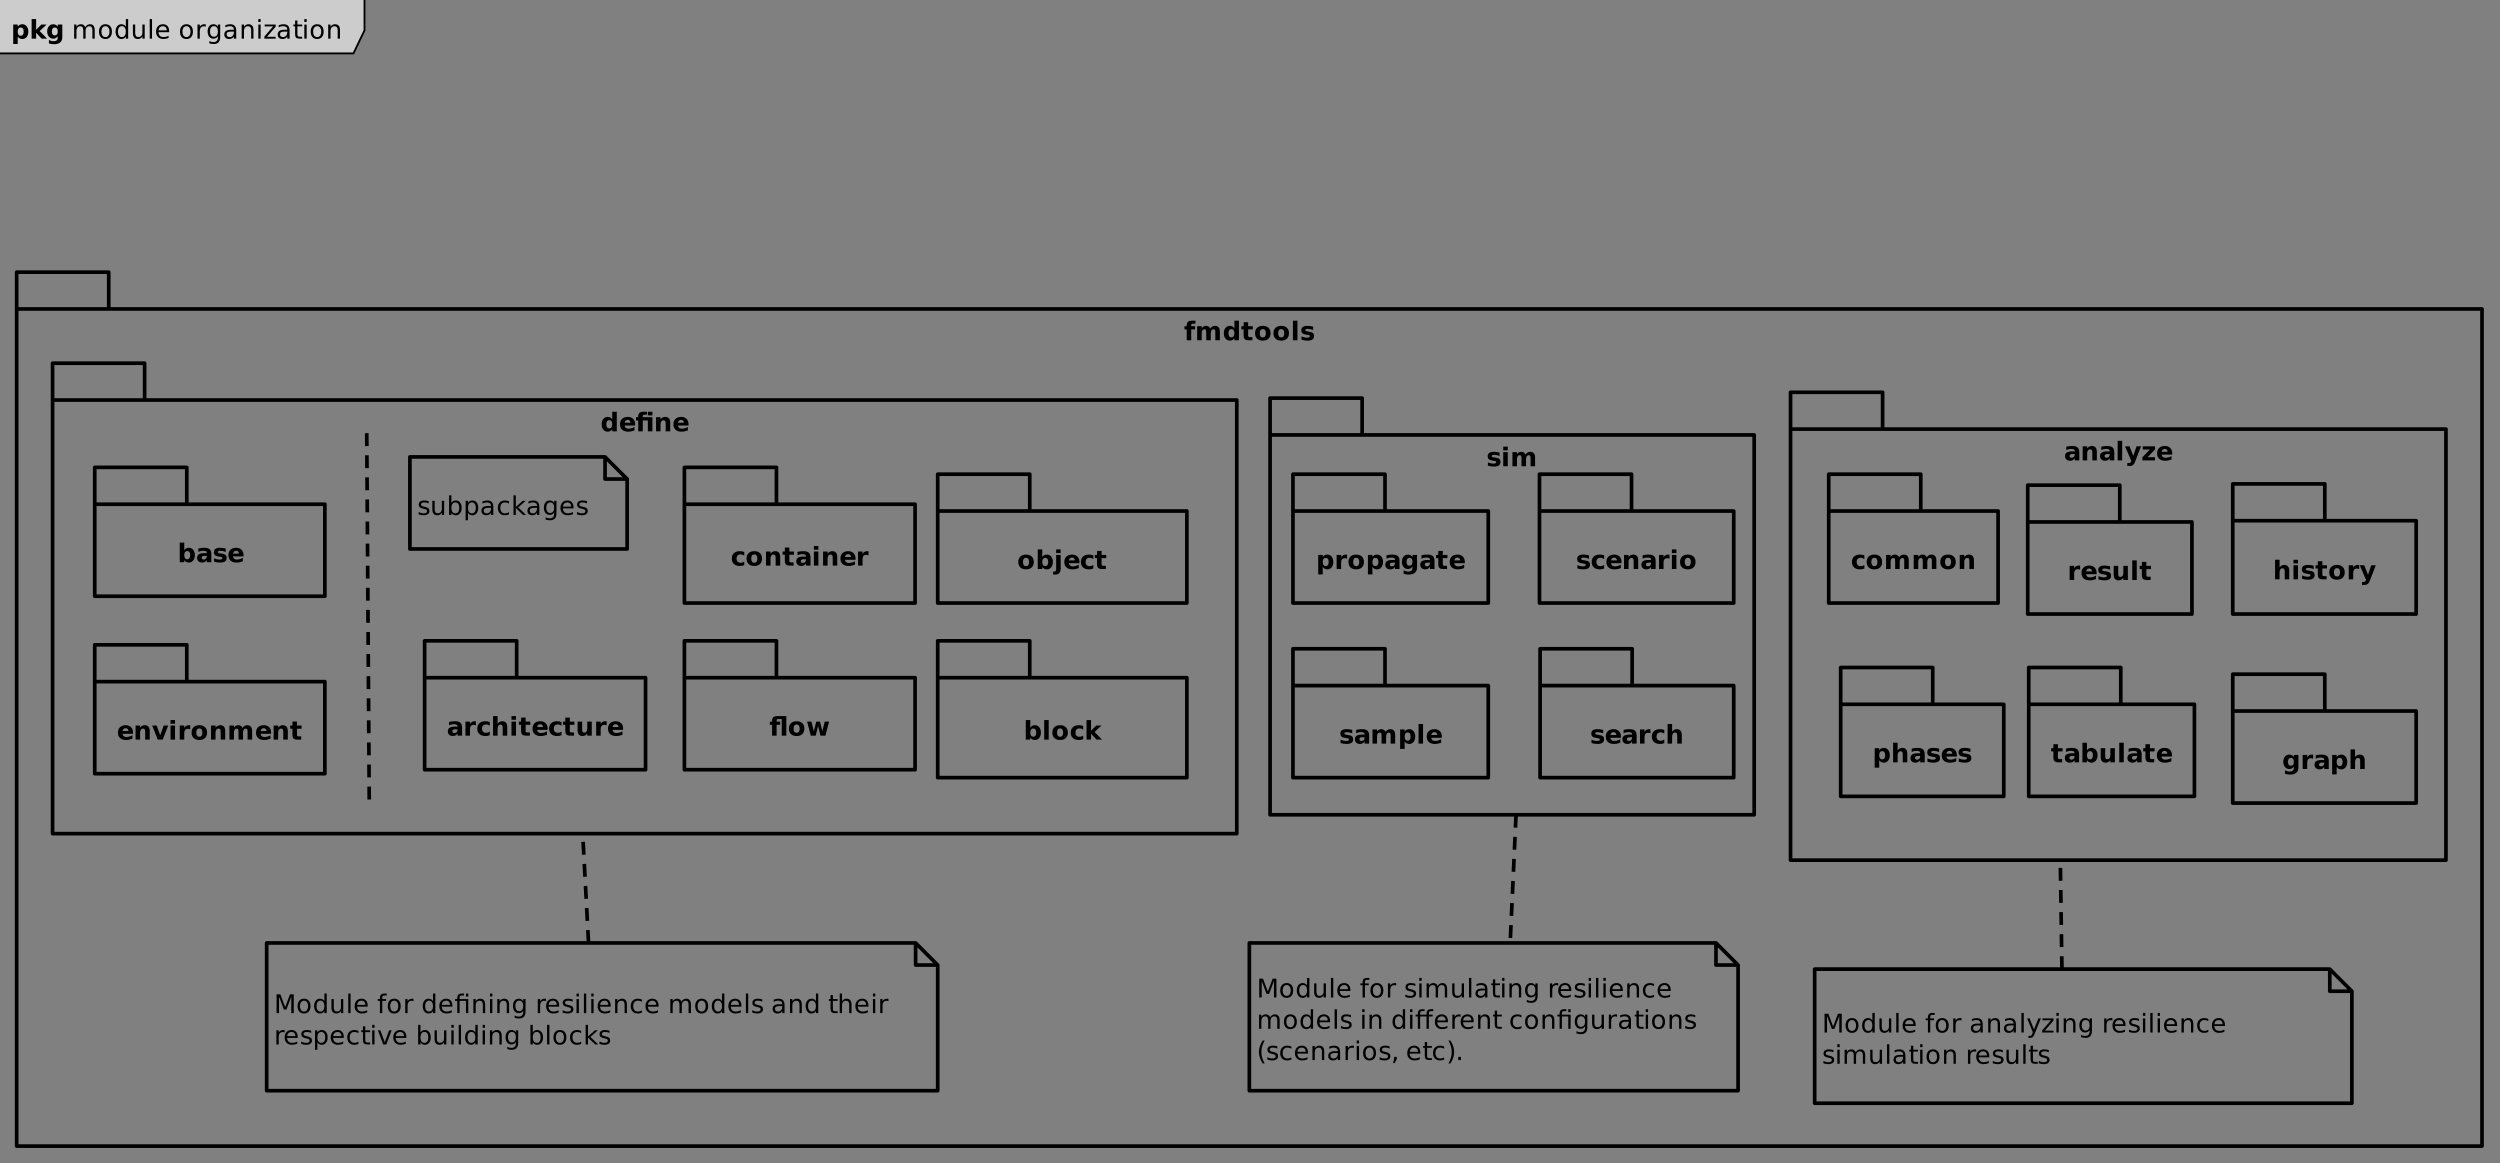 <?xml version="1.0" encoding="UTF-8"?>
<svg xmlns="http://www.w3.org/2000/svg" xmlns:xlink="http://www.w3.org/1999/xlink" width="1358" height="632" viewBox="0 0 1358 632">
<rect x="0" y="0" width="1358" height="632" fill="#808080" stroke="none"/>
<defs>
<g>
<g id="glyph-0-0">
<path d="M 6.215 -10.637 L 6.215 -9.031 L 4.859 -9.031 C 4.516 -9.031 4.273 -8.969 4.137 -8.844 C 4 -8.719 3.93 -8.5 3.93 -8.188 L 3.93 -7.656 L 6.023 -7.656 L 6.023 -5.906 L 3.93 -5.906 L 3.93 0 L 1.484 0 L 1.484 -5.906 L 0.266 -5.906 L 0.266 -7.656 L 1.484 -7.656 L 1.484 -8.188 C 1.484 -9.023 1.715 -9.641 2.18 -10.039 C 2.645 -10.438 3.367 -10.637 4.34 -10.637 Z M 6.215 -10.637 "/>
</g>
<g id="glyph-0-1">
<path d="M 8.273 -6.383 C 8.582 -6.859 8.949 -7.219 9.375 -7.469 C 9.801 -7.715 10.27 -7.84 10.781 -7.84 C 11.66 -7.84 12.328 -7.57 12.789 -7.027 C 13.25 -6.484 13.48 -5.695 13.48 -4.664 L 13.48 0 L 11.02 0 L 11.02 -3.992 C 11.023 -4.051 11.027 -4.113 11.031 -4.176 C 11.031 -4.242 11.031 -4.332 11.031 -4.449 C 11.031 -4.992 10.953 -5.387 10.793 -5.629 C 10.633 -5.875 10.375 -5.996 10.023 -5.996 C 9.555 -5.996 9.199 -5.805 8.945 -5.422 C 8.691 -5.039 8.562 -4.484 8.551 -3.758 L 8.551 0 L 6.09 0 L 6.09 -3.992 C 6.09 -4.84 6.02 -5.387 5.871 -5.629 C 5.727 -5.875 5.465 -5.996 5.094 -5.996 C 4.625 -5.996 4.262 -5.801 4.008 -5.418 C 3.75 -5.031 3.625 -4.48 3.625 -3.766 L 3.625 0 L 1.164 0 L 1.164 -7.656 L 3.625 -7.656 L 3.625 -6.535 C 3.922 -6.969 4.27 -7.293 4.66 -7.512 C 5.047 -7.73 5.477 -7.84 5.945 -7.84 C 6.477 -7.84 6.941 -7.715 7.348 -7.457 C 7.754 -7.203 8.062 -6.844 8.273 -6.383 Z M 8.273 -6.383 "/>
</g>
<g id="glyph-0-2">
<path d="M 6.383 -6.535 L 6.383 -10.637 L 8.844 -10.637 L 8.844 0 L 6.383 0 L 6.383 -1.109 C 6.047 -0.656 5.676 -0.324 5.27 -0.117 C 4.863 0.094 4.395 0.199 3.863 0.199 C 2.918 0.199 2.145 -0.176 1.539 -0.926 C 0.934 -1.676 0.629 -2.641 0.629 -3.82 C 0.629 -5 0.934 -5.965 1.539 -6.715 C 2.145 -7.465 2.918 -7.84 3.863 -7.84 C 4.391 -7.84 4.859 -7.734 5.266 -7.523 C 5.676 -7.312 6.047 -6.98 6.383 -6.535 M 4.773 -1.578 C 5.297 -1.578 5.695 -1.77 5.973 -2.152 C 6.246 -2.535 6.383 -3.094 6.383 -3.82 C 6.383 -4.551 6.246 -5.105 5.973 -5.488 C 5.695 -5.871 5.297 -6.062 4.773 -6.062 C 4.25 -6.062 3.855 -5.871 3.578 -5.488 C 3.305 -5.105 3.164 -4.551 3.164 -3.82 C 3.164 -3.094 3.305 -2.535 3.578 -2.152 C 3.855 -1.77 4.25 -1.578 4.773 -1.578 Z M 4.773 -1.578 "/>
</g>
<g id="glyph-0-3">
<path d="M 3.848 -9.828 L 3.848 -7.656 L 6.371 -7.656 L 6.371 -5.906 L 3.848 -5.906 L 3.848 -2.66 C 3.848 -2.305 3.918 -2.062 4.062 -1.938 C 4.203 -1.812 4.48 -1.75 4.902 -1.75 L 6.16 -1.75 L 6.16 0 L 4.062 0 C 3.094 0 2.41 -0.203 2.008 -0.605 C 1.602 -1.008 1.402 -1.691 1.402 -2.66 L 1.402 -5.906 L 0.184 -5.906 L 0.184 -7.656 L 1.402 -7.656 L 1.402 -9.828 Z M 3.848 -9.828 "/>
</g>
<g id="glyph-0-4">
<path d="M 4.82 -6.09 C 4.277 -6.09 3.863 -5.895 3.578 -5.508 C 3.293 -5.117 3.152 -4.555 3.152 -3.82 C 3.152 -3.086 3.293 -2.527 3.578 -2.137 C 3.863 -1.746 4.277 -1.551 4.82 -1.551 C 5.352 -1.551 5.762 -1.746 6.043 -2.137 C 6.324 -2.527 6.469 -3.086 6.469 -3.82 C 6.469 -4.555 6.324 -5.117 6.043 -5.508 C 5.762 -5.895 5.352 -6.09 4.82 -6.09 M 4.82 -7.84 C 6.137 -7.84 7.164 -7.484 7.906 -6.773 C 8.645 -6.062 9.016 -5.078 9.016 -3.82 C 9.016 -2.562 8.645 -1.578 7.906 -0.867 C 7.164 -0.156 6.137 0.199 4.82 0.199 C 3.496 0.199 2.465 -0.156 1.719 -0.867 C 0.973 -1.578 0.602 -2.562 0.602 -3.82 C 0.602 -5.078 0.973 -6.062 1.719 -6.773 C 2.465 -7.484 3.496 -7.84 4.82 -7.84 Z M 4.82 -7.84 "/>
</g>
<g id="glyph-0-5">
<path d="M 1.176 -10.637 L 3.625 -10.637 L 3.625 0 L 1.176 0 Z M 1.176 -10.637 "/>
</g>
<g id="glyph-0-6">
<path d="M 7.156 -7.418 L 7.156 -5.559 C 6.633 -5.777 6.129 -5.941 5.641 -6.051 C 5.152 -6.16 4.691 -6.215 4.258 -6.215 C 3.793 -6.215 3.449 -6.156 3.223 -6.039 C 2.996 -5.922 2.883 -5.746 2.883 -5.504 C 2.883 -5.309 2.969 -5.156 3.141 -5.051 C 3.312 -4.945 3.617 -4.871 4.062 -4.82 L 4.492 -4.758 C 5.746 -4.598 6.586 -4.336 7.02 -3.973 C 7.453 -3.605 7.672 -3.035 7.672 -2.258 C 7.672 -1.441 7.367 -0.828 6.766 -0.418 C 6.164 -0.008 5.27 0.199 4.074 0.199 C 3.57 0.199 3.047 0.16 2.504 0.078 C 1.965 0 1.41 -0.121 0.84 -0.281 L 0.84 -2.141 C 1.328 -1.902 1.828 -1.727 2.34 -1.605 C 2.855 -1.488 3.375 -1.43 3.902 -1.43 C 4.383 -1.43 4.742 -1.496 4.984 -1.625 C 5.227 -1.758 5.344 -1.953 5.344 -2.215 C 5.344 -2.434 5.262 -2.598 5.098 -2.703 C 4.93 -2.812 4.598 -2.895 4.102 -2.953 L 3.672 -3.008 C 2.582 -3.145 1.82 -3.398 1.383 -3.766 C 0.945 -4.137 0.727 -4.695 0.727 -5.449 C 0.727 -6.258 1.004 -6.859 1.559 -7.254 C 2.113 -7.645 2.969 -7.84 4.117 -7.84 C 4.566 -7.84 5.039 -7.805 5.539 -7.738 C 6.035 -7.672 6.574 -7.562 7.156 -7.418 Z M 7.156 -7.418 "/>
</g>
<g id="glyph-0-7">
<path d="M 8.82 -3.848 L 8.82 -3.152 L 3.098 -3.152 C 3.156 -2.578 3.363 -2.148 3.719 -1.859 C 4.074 -1.57 4.57 -1.43 5.211 -1.43 C 5.723 -1.43 6.25 -1.504 6.793 -1.656 C 7.332 -1.809 7.887 -2.043 8.457 -2.352 L 8.457 -0.465 C 7.879 -0.246 7.297 -0.082 6.719 0.031 C 6.141 0.141 5.562 0.199 4.984 0.199 C 3.598 0.199 2.52 -0.152 1.754 -0.859 C 0.984 -1.562 0.602 -2.551 0.602 -3.82 C 0.602 -5.07 0.98 -6.051 1.734 -6.766 C 2.488 -7.484 3.523 -7.84 4.848 -7.84 C 6.051 -7.84 7.012 -7.477 7.734 -6.754 C 8.457 -6.031 8.82 -5.062 8.82 -3.848 M 6.305 -4.664 C 6.305 -5.125 6.168 -5.5 5.895 -5.785 C 5.625 -6.07 5.27 -6.215 4.832 -6.215 C 4.359 -6.215 3.973 -6.082 3.68 -5.812 C 3.383 -5.547 3.195 -5.164 3.125 -4.664 Z M 6.305 -4.664 "/>
</g>
<g id="glyph-0-8">
<path d="M 6.734 -10.637 L 9.203 -10.637 L 9.203 -8.641 L 6.734 -8.641 L 6.734 -10.637 M 6.227 -10.637 L 6.227 -9.031 L 4.875 -9.031 C 4.531 -9.031 4.297 -8.969 4.164 -8.844 C 4.031 -8.719 3.965 -8.5 3.965 -8.188 L 3.965 -7.656 L 9.203 -7.656 L 9.203 0 L 6.734 0 L 6.734 -5.906 L 3.965 -5.906 L 3.965 0 L 1.496 0 L 1.496 -5.906 L 0.293 -5.906 L 0.293 -7.656 L 1.496 -7.656 L 1.496 -8.188 C 1.496 -9.023 1.73 -9.641 2.195 -10.039 C 2.66 -10.438 3.379 -10.637 4.355 -10.637 Z M 6.227 -10.637 "/>
</g>
<g id="glyph-0-9">
<path d="M 8.875 -4.664 L 8.875 0 L 6.414 0 L 6.414 -3.57 C 6.414 -4.23 6.398 -4.684 6.367 -4.938 C 6.34 -5.188 6.285 -5.371 6.215 -5.488 C 6.117 -5.648 5.988 -5.773 5.824 -5.863 C 5.66 -5.949 5.473 -5.996 5.266 -5.996 C 4.754 -5.996 4.352 -5.797 4.062 -5.402 C 3.77 -5.008 3.625 -4.465 3.625 -3.766 L 3.625 0 L 1.176 0 L 1.176 -7.656 L 3.625 -7.656 L 3.625 -6.535 C 3.992 -6.98 4.383 -7.312 4.797 -7.523 C 5.215 -7.734 5.672 -7.84 6.172 -7.84 C 7.059 -7.84 7.727 -7.57 8.188 -7.027 C 8.645 -6.484 8.875 -5.695 8.875 -4.664 Z M 8.875 -4.664 "/>
</g>
<g id="glyph-0-10">
<path d="M 5.25 -1.578 C 5.773 -1.578 6.176 -1.77 6.449 -2.152 C 6.727 -2.535 6.863 -3.094 6.863 -3.82 C 6.863 -4.551 6.727 -5.105 6.449 -5.488 C 6.176 -5.871 5.773 -6.062 5.25 -6.062 C 4.727 -6.062 4.324 -5.871 4.043 -5.484 C 3.762 -5.102 3.625 -4.547 3.625 -3.82 C 3.625 -3.098 3.762 -2.543 4.043 -2.156 C 4.324 -1.773 4.727 -1.578 5.25 -1.578 M 3.625 -6.535 C 3.961 -6.98 4.336 -7.312 4.742 -7.523 C 5.156 -7.734 5.625 -7.84 6.16 -7.84 C 7.102 -7.84 7.879 -7.465 8.484 -6.715 C 9.09 -5.965 9.391 -5 9.391 -3.82 C 9.391 -2.641 9.09 -1.676 8.484 -0.926 C 7.879 -0.176 7.102 0.199 6.16 0.199 C 5.625 0.199 5.156 0.094 4.742 -0.121 C 4.336 -0.332 3.961 -0.66 3.625 -1.109 L 3.625 0 L 1.176 0 L 1.176 -10.637 L 3.625 -10.637 Z M 3.625 -6.535 "/>
</g>
<g id="glyph-0-11">
<path d="M 4.609 -3.445 C 4.098 -3.445 3.715 -3.359 3.457 -3.188 C 3.199 -3.012 3.07 -2.758 3.07 -2.422 C 3.07 -2.109 3.172 -1.867 3.379 -1.691 C 3.586 -1.516 3.875 -1.43 4.246 -1.43 C 4.707 -1.43 5.094 -1.594 5.406 -1.926 C 5.723 -2.254 5.879 -2.668 5.879 -3.164 L 5.879 -3.445 L 4.609 -3.445 M 8.348 -4.367 L 8.348 0 L 5.879 0 L 5.879 -1.133 C 5.551 -0.672 5.18 -0.332 4.773 -0.121 C 4.359 0.094 3.863 0.199 3.273 0.199 C 2.48 0.199 1.836 -0.031 1.344 -0.496 C 0.848 -0.957 0.602 -1.559 0.602 -2.297 C 0.602 -3.195 0.91 -3.852 1.527 -4.273 C 2.145 -4.691 3.113 -4.902 4.438 -4.902 L 5.879 -4.902 L 5.879 -5.094 C 5.879 -5.48 5.727 -5.766 5.422 -5.945 C 5.117 -6.125 4.641 -6.215 3.992 -6.215 C 3.469 -6.215 2.98 -6.16 2.531 -6.055 C 2.078 -5.953 1.66 -5.793 1.273 -5.586 L 1.273 -7.453 C 1.797 -7.578 2.32 -7.676 2.852 -7.742 C 3.379 -7.809 3.906 -7.84 4.438 -7.84 C 5.816 -7.84 6.812 -7.57 7.426 -7.023 C 8.039 -6.48 8.348 -5.594 8.348 -4.367 Z M 8.348 -4.367 "/>
</g>
<g id="glyph-0-12">
<path d="M 7.363 -7.418 L 7.363 -5.422 C 7.031 -5.648 6.695 -5.816 6.359 -5.926 C 6.027 -6.035 5.68 -6.09 5.32 -6.09 C 4.633 -6.09 4.102 -5.891 3.723 -5.492 C 3.34 -5.094 3.152 -4.535 3.152 -3.82 C 3.152 -3.105 3.34 -2.547 3.723 -2.148 C 4.102 -1.75 4.633 -1.551 5.32 -1.551 C 5.703 -1.551 6.066 -1.609 6.41 -1.723 C 6.754 -1.836 7.07 -2.004 7.363 -2.227 L 7.363 -0.227 C 6.98 -0.086 6.59 0.023 6.195 0.094 C 5.801 0.164 5.406 0.199 5.012 0.199 C 3.629 0.199 2.551 -0.156 1.77 -0.863 C 0.992 -1.574 0.602 -2.559 0.602 -3.82 C 0.602 -5.082 0.992 -6.07 1.77 -6.777 C 2.551 -7.488 3.629 -7.84 5.012 -7.84 C 5.41 -7.84 5.809 -7.805 6.195 -7.734 C 6.586 -7.664 6.977 -7.559 7.363 -7.418 Z M 7.363 -7.418 "/>
</g>
<g id="glyph-0-13">
<path d="M 1.176 -10.637 L 3.625 -10.637 L 3.625 -4.848 L 6.438 -7.656 L 9.281 -7.656 L 5.543 -4.141 L 9.578 0 L 6.609 0 L 3.625 -3.191 L 3.625 0 L 1.176 0 Z M 1.176 -10.637 "/>
</g>
<g id="glyph-0-14">
<path d="M 4.34 -10.637 L 9.203 -10.637 L 9.203 0 L 6.734 0 L 6.734 -9.031 L 4.859 -9.031 C 4.516 -9.031 4.273 -8.969 4.137 -8.844 C 4 -8.719 3.93 -8.5 3.93 -8.188 L 3.93 -7.656 L 5.852 -7.656 L 5.852 -5.906 L 3.93 -5.906 L 3.93 0 L 1.484 0 L 1.484 -5.906 L 0.266 -5.906 L 0.266 -7.656 L 1.484 -7.656 L 1.484 -8.188 C 1.484 -9.023 1.715 -9.641 2.18 -10.039 C 2.645 -10.438 3.367 -10.637 4.34 -10.637 Z M 4.34 -10.637 "/>
</g>
<g id="glyph-0-15">
<path d="M 0.492 -7.656 L 2.871 -7.656 L 4.156 -2.379 L 5.449 -7.656 L 7.492 -7.656 L 8.777 -2.434 L 10.07 -7.656 L 12.449 -7.656 L 10.43 0 L 7.758 0 L 6.469 -5.266 L 5.18 0 L 2.508 0 Z M 0.492 -7.656 "/>
</g>
<g id="glyph-0-16">
<path d="M 6.863 -5.57 C 6.648 -5.672 6.438 -5.746 6.223 -5.793 C 6.012 -5.84 5.801 -5.863 5.586 -5.867 C 4.957 -5.863 4.473 -5.664 4.133 -5.262 C 3.793 -4.855 3.625 -4.281 3.625 -3.527 L 3.625 0 L 1.176 0 L 1.176 -7.656 L 3.625 -7.656 L 3.625 -6.398 C 3.938 -6.898 4.297 -7.266 4.707 -7.496 C 5.113 -7.727 5.602 -7.84 6.172 -7.84 C 6.254 -7.84 6.344 -7.836 6.438 -7.832 C 6.535 -7.824 6.676 -7.809 6.855 -7.785 Z M 6.863 -5.57 "/>
</g>
<g id="glyph-0-17">
<path d="M 8.875 -4.664 L 8.875 0 L 6.414 0 L 6.414 -3.555 C 6.414 -4.227 6.398 -4.684 6.367 -4.938 C 6.34 -5.188 6.285 -5.371 6.215 -5.488 C 6.117 -5.648 5.988 -5.773 5.824 -5.863 C 5.66 -5.949 5.473 -5.996 5.266 -5.996 C 4.754 -5.996 4.352 -5.797 4.062 -5.402 C 3.77 -5.008 3.625 -4.465 3.625 -3.766 L 3.625 0 L 1.176 0 L 1.176 -10.637 L 3.625 -10.637 L 3.625 -6.535 C 3.992 -6.98 4.383 -7.312 4.797 -7.523 C 5.215 -7.734 5.672 -7.84 6.172 -7.84 C 7.059 -7.84 7.727 -7.57 8.188 -7.027 C 8.645 -6.484 8.875 -5.695 8.875 -4.664 Z M 8.875 -4.664 "/>
</g>
<g id="glyph-0-18">
<path d="M 1.176 -7.656 L 3.625 -7.656 L 3.625 0 L 1.176 0 L 1.176 -7.656 M 1.176 -10.637 L 3.625 -10.637 L 3.625 -8.641 L 1.176 -8.641 Z M 1.176 -10.637 "/>
</g>
<g id="glyph-0-19">
<path d="M 1.094 -2.98 L 1.094 -7.656 L 3.555 -7.656 L 3.555 -6.891 C 3.555 -6.477 3.551 -5.957 3.547 -5.328 C 3.543 -4.703 3.539 -4.285 3.539 -4.074 C 3.539 -3.461 3.559 -3.016 3.59 -2.746 C 3.621 -2.473 3.676 -2.277 3.754 -2.152 C 3.852 -1.992 3.984 -1.871 4.145 -1.785 C 4.309 -1.699 4.492 -1.656 4.703 -1.656 C 5.215 -1.656 5.613 -1.852 5.906 -2.242 C 6.199 -2.633 6.344 -3.18 6.344 -3.875 L 6.344 -7.656 L 8.789 -7.656 L 8.789 0 L 6.344 0 L 6.344 -1.109 C 5.977 -0.66 5.582 -0.332 5.172 -0.121 C 4.758 0.094 4.305 0.199 3.809 0.199 C 2.922 0.199 2.25 -0.074 1.789 -0.617 C 1.324 -1.156 1.094 -1.945 1.094 -2.98 Z M 1.094 -2.98 "/>
</g>
<g id="glyph-0-20">
<path d="M 0.211 -7.656 L 2.66 -7.656 L 4.566 -2.367 L 6.469 -7.656 L 8.922 -7.656 L 5.906 0 L 3.219 0 Z M 0.211 -7.656 "/>
</g>
<g id="glyph-0-21">
<path d="M 1.176 -7.656 L 3.625 -7.656 L 3.625 -0.137 C 3.625 0.887 3.375 1.672 2.883 2.211 C 2.391 2.75 1.68 3.023 0.746 3.023 L -0.465 3.023 L -0.465 1.414 L -0.039 1.414 C 0.422 1.414 0.742 1.309 0.914 1.102 C 1.09 0.891 1.176 0.477 1.176 -0.137 L 1.176 -7.656 M 1.176 -10.637 L 3.625 -10.637 L 3.625 -8.641 L 1.176 -8.641 Z M 1.176 -10.637 "/>
</g>
<g id="glyph-0-22">
<path d="M 3.625 -1.109 L 3.625 2.914 L 1.176 2.914 L 1.176 -7.656 L 3.625 -7.656 L 3.625 -6.535 C 3.961 -6.98 4.336 -7.312 4.742 -7.523 C 5.156 -7.734 5.625 -7.84 6.16 -7.84 C 7.102 -7.84 7.879 -7.465 8.484 -6.715 C 9.09 -5.965 9.391 -5 9.391 -3.82 C 9.391 -2.641 9.09 -1.676 8.484 -0.926 C 7.879 -0.176 7.102 0.199 6.16 0.199 C 5.625 0.199 5.156 0.094 4.742 -0.121 C 4.336 -0.332 3.961 -0.66 3.625 -1.109 M 5.25 -6.062 C 4.727 -6.062 4.324 -5.871 4.043 -5.484 C 3.762 -5.102 3.625 -4.547 3.625 -3.82 C 3.625 -3.098 3.762 -2.543 4.043 -2.156 C 4.324 -1.773 4.727 -1.578 5.25 -1.578 C 5.773 -1.578 6.176 -1.77 6.449 -2.152 C 6.727 -2.535 6.863 -3.094 6.863 -3.82 C 6.863 -4.551 6.727 -5.105 6.449 -5.488 C 6.176 -5.871 5.773 -6.062 5.25 -6.062 Z M 5.25 -6.062 "/>
</g>
<g id="glyph-0-23">
<path d="M 6.383 -1.297 C 6.047 -0.852 5.676 -0.523 5.27 -0.312 C 4.863 -0.105 4.395 0 3.863 0 C 2.93 0 2.156 -0.367 1.547 -1.105 C 0.934 -1.84 0.629 -2.777 0.629 -3.918 C 0.629 -5.062 0.934 -6 1.547 -6.73 C 2.156 -7.461 2.93 -7.828 3.863 -7.828 C 4.395 -7.828 4.863 -7.723 5.27 -7.512 C 5.676 -7.305 6.047 -6.973 6.383 -6.523 L 6.383 -7.656 L 8.844 -7.656 L 8.844 -0.773 C 8.844 0.457 8.457 1.398 7.68 2.047 C 6.902 2.695 5.777 3.023 4.301 3.023 C 3.82 3.023 3.359 2.984 2.914 2.914 C 2.465 2.84 2.016 2.727 1.566 2.578 L 1.566 0.672 C 1.992 0.914 2.414 1.098 2.824 1.219 C 3.234 1.34 3.645 1.402 4.062 1.402 C 4.863 1.402 5.449 1.227 5.824 0.875 C 6.199 0.523 6.383 -0.023 6.383 -0.773 L 6.383 -1.297 M 4.773 -6.062 C 4.266 -6.062 3.871 -5.875 3.59 -5.504 C 3.305 -5.129 3.164 -4.602 3.164 -3.918 C 3.164 -3.215 3.301 -2.684 3.574 -2.32 C 3.848 -1.957 4.246 -1.777 4.773 -1.777 C 5.281 -1.777 5.68 -1.965 5.961 -2.336 C 6.242 -2.711 6.383 -3.238 6.383 -3.918 C 6.383 -4.602 6.242 -5.129 5.961 -5.504 C 5.68 -5.875 5.281 -6.062 4.773 -6.062 Z M 4.773 -6.062 "/>
</g>
<g id="glyph-0-24">
<path d="M 0.172 -7.656 L 2.617 -7.656 L 4.676 -2.461 L 6.426 -7.656 L 8.875 -7.656 L 5.652 0.727 C 5.328 1.578 4.953 2.172 4.523 2.512 C 4.09 2.852 3.523 3.023 2.816 3.023 L 1.402 3.023 L 1.402 1.414 L 2.168 1.414 C 2.582 1.414 2.883 1.348 3.074 1.219 C 3.262 1.086 3.41 0.848 3.516 0.508 L 3.582 0.293 Z M 0.172 -7.656 "/>
</g>
<g id="glyph-0-25">
<path d="M 0.801 -7.656 L 7.477 -7.656 L 7.477 -5.945 L 3.445 -1.75 L 7.477 -1.75 L 7.477 0 L 0.629 0 L 0.629 -1.711 L 4.664 -5.906 L 0.801 -5.906 Z M 0.801 -7.656 "/>
</g>
<g id="glyph-1-0">
<path d="M 1.375 -10.207 L 3.43 -10.207 L 6.035 -3.262 L 8.656 -10.207 L 10.711 -10.207 L 10.711 0 L 9.367 0 L 9.367 -8.961 L 6.734 -1.961 L 5.344 -1.961 L 2.715 -8.961 L 2.715 0 L 1.375 0 Z M 1.375 -10.207 "/>
</g>
<g id="glyph-1-1">
<path d="M 4.285 -6.773 C 3.613 -6.773 3.078 -6.512 2.688 -5.984 C 2.293 -5.457 2.098 -4.738 2.098 -3.82 C 2.098 -2.906 2.293 -2.184 2.684 -1.656 C 3.074 -1.133 3.605 -0.867 4.285 -0.867 C 4.957 -0.867 5.488 -1.133 5.879 -1.66 C 6.27 -2.191 6.469 -2.91 6.469 -3.82 C 6.469 -4.727 6.27 -5.445 5.879 -5.977 C 5.488 -6.508 4.957 -6.773 4.285 -6.773 M 4.285 -7.84 C 5.379 -7.84 6.238 -7.484 6.863 -6.773 C 7.488 -6.062 7.801 -5.078 7.801 -3.82 C 7.801 -2.566 7.488 -1.586 6.863 -0.871 C 6.238 -0.16 5.379 0.199 4.285 0.199 C 3.188 0.199 2.328 -0.16 1.707 -0.871 C 1.082 -1.586 0.773 -2.566 0.773 -3.82 C 0.773 -5.078 1.082 -6.062 1.707 -6.773 C 2.328 -7.484 3.188 -7.84 4.285 -7.84 Z M 4.285 -7.84 "/>
</g>
<g id="glyph-1-2">
<path d="M 6.359 -6.492 L 6.359 -10.637 L 7.617 -10.637 L 7.617 0 L 6.359 0 L 6.359 -1.148 C 6.094 -0.691 5.758 -0.355 5.355 -0.133 C 4.953 0.086 4.469 0.199 3.902 0.199 C 2.977 0.199 2.227 -0.172 1.645 -0.91 C 1.062 -1.648 0.773 -2.617 0.773 -3.82 C 0.773 -5.023 1.062 -5.996 1.645 -6.734 C 2.227 -7.473 2.977 -7.84 3.902 -7.84 C 4.469 -7.84 4.953 -7.73 5.355 -7.508 C 5.758 -7.289 6.094 -6.949 6.359 -6.492 M 2.07 -3.82 C 2.07 -2.895 2.262 -2.172 2.641 -1.645 C 3.023 -1.117 3.547 -0.855 4.211 -0.855 C 4.875 -0.855 5.398 -1.117 5.781 -1.645 C 6.164 -2.172 6.355 -2.895 6.359 -3.82 C 6.355 -4.746 6.164 -5.473 5.781 -6 C 5.398 -6.523 4.875 -6.789 4.211 -6.789 C 3.547 -6.789 3.023 -6.523 2.641 -6 C 2.262 -5.473 2.07 -4.746 2.07 -3.82 Z M 2.07 -3.82 "/>
</g>
<g id="glyph-1-3">
<path d="M 1.188 -3.023 L 1.188 -7.656 L 2.445 -7.656 L 2.445 -3.07 C 2.445 -2.344 2.59 -1.801 2.871 -1.438 C 3.152 -1.078 3.578 -0.895 4.141 -0.895 C 4.82 -0.895 5.359 -1.113 5.754 -1.547 C 6.148 -1.977 6.344 -2.566 6.344 -3.316 L 6.344 -7.656 L 7.602 -7.656 L 7.602 0 L 6.344 0 L 6.344 -1.176 C 6.039 -0.711 5.684 -0.367 5.281 -0.141 C 4.879 0.086 4.41 0.199 3.875 0.199 C 2.996 0.199 2.328 -0.074 1.875 -0.621 C 1.418 -1.168 1.188 -1.969 1.188 -3.023 Z M 1.188 -3.023 "/>
</g>
<g id="glyph-1-4">
<path d="M 1.32 -10.637 L 2.578 -10.637 L 2.578 0 L 1.32 0 Z M 1.32 -10.637 "/>
</g>
<g id="glyph-1-5">
<path d="M 7.867 -4.141 L 7.867 -3.527 L 2.086 -3.527 C 2.141 -2.66 2.402 -2 2.867 -1.547 C 3.336 -1.094 3.984 -0.867 4.82 -0.867 C 5.301 -0.867 5.77 -0.926 6.223 -1.047 C 6.676 -1.164 7.129 -1.344 7.574 -1.578 L 7.574 -0.391 C 7.125 -0.199 6.66 -0.051 6.188 0.047 C 5.711 0.148 5.23 0.199 4.742 0.199 C 3.523 0.199 2.555 -0.156 1.844 -0.867 C 1.129 -1.578 0.773 -2.539 0.773 -3.754 C 0.773 -5.008 1.109 -6 1.789 -6.738 C 2.465 -7.473 3.375 -7.84 4.523 -7.84 C 5.555 -7.84 6.371 -7.508 6.969 -6.848 C 7.57 -6.184 7.867 -5.281 7.867 -4.141 M 6.609 -4.512 C 6.602 -5.199 6.41 -5.75 6.031 -6.16 C 5.656 -6.57 5.16 -6.773 4.539 -6.773 C 3.836 -6.773 3.277 -6.578 2.855 -6.18 C 2.434 -5.781 2.191 -5.227 2.125 -4.504 Z M 6.609 -4.512 "/>
</g>
<g id="glyph-1-6">
</g>
<g id="glyph-1-7">
<path d="M 5.195 -10.637 L 5.195 -9.59 L 3.992 -9.59 C 3.539 -9.59 3.227 -9.5 3.051 -9.316 C 2.875 -9.137 2.789 -8.809 2.789 -8.332 L 2.789 -7.656 L 4.859 -7.656 L 4.859 -6.68 L 2.789 -6.68 L 2.789 0 L 1.523 0 L 1.523 -6.68 L 0.32 -6.68 L 0.32 -7.656 L 1.523 -7.656 L 1.523 -8.188 C 1.523 -9.043 1.723 -9.664 2.117 -10.051 C 2.516 -10.441 3.145 -10.637 4.008 -10.637 Z M 5.195 -10.637 "/>
</g>
<g id="glyph-1-8">
<path d="M 5.758 -6.48 C 5.613 -6.562 5.461 -6.621 5.293 -6.66 C 5.129 -6.699 4.945 -6.719 4.742 -6.719 C 4.031 -6.719 3.488 -6.488 3.105 -6.027 C 2.727 -5.562 2.535 -4.898 2.535 -4.031 L 2.535 0 L 1.273 0 L 1.273 -7.656 L 2.535 -7.656 L 2.535 -6.469 C 2.801 -6.93 3.145 -7.277 3.57 -7.504 C 3.992 -7.727 4.508 -7.84 5.113 -7.84 C 5.199 -7.84 5.297 -7.836 5.398 -7.824 C 5.504 -7.812 5.621 -7.797 5.75 -7.773 Z M 5.758 -6.48 "/>
</g>
<g id="glyph-1-9">
<path d="M 7.508 -7.656 L 7.508 0 L 6.242 0 L 6.242 -6.68 L 2.789 -6.68 L 2.789 0 L 1.523 0 L 1.523 -6.68 L 0.32 -6.68 L 0.32 -7.656 L 1.523 -7.656 L 1.523 -8.188 C 1.523 -9.023 1.723 -9.641 2.117 -10.039 C 2.512 -10.438 3.113 -10.637 3.93 -10.637 L 5.195 -10.637 L 5.195 -9.59 L 3.992 -9.59 C 3.539 -9.59 3.227 -9.5 3.051 -9.316 C 2.875 -9.137 2.789 -8.809 2.789 -8.332 L 2.789 -7.656 L 7.508 -7.656 M 6.242 -10.625 L 7.508 -10.625 L 7.508 -9.031 L 6.242 -9.031 Z M 6.242 -10.625 "/>
</g>
<g id="glyph-1-10">
<path d="M 7.684 -4.621 L 7.684 0 L 6.426 0 L 6.426 -4.578 C 6.426 -5.305 6.285 -5.848 6 -6.207 C 5.719 -6.566 5.297 -6.746 4.73 -6.746 C 4.051 -6.746 3.516 -6.531 3.125 -6.098 C 2.73 -5.664 2.535 -5.074 2.535 -4.328 L 2.535 0 L 1.273 0 L 1.273 -7.656 L 2.535 -7.656 L 2.535 -6.469 C 2.836 -6.926 3.191 -7.27 3.598 -7.5 C 4.008 -7.727 4.477 -7.84 5.012 -7.84 C 5.891 -7.84 6.555 -7.57 7.008 -7.023 C 7.457 -6.48 7.684 -5.68 7.684 -4.621 Z M 7.684 -4.621 "/>
</g>
<g id="glyph-1-11">
<path d="M 1.32 -7.656 L 2.578 -7.656 L 2.578 0 L 1.32 0 L 1.32 -7.656 M 1.32 -10.637 L 2.578 -10.637 L 2.578 -9.043 L 1.32 -9.043 Z M 1.32 -10.637 "/>
</g>
<g id="glyph-1-12">
<path d="M 6.359 -3.918 C 6.355 -4.828 6.168 -5.535 5.793 -6.035 C 5.418 -6.539 4.891 -6.789 4.211 -6.789 C 3.535 -6.789 3.012 -6.539 2.637 -6.035 C 2.258 -5.535 2.07 -4.828 2.07 -3.918 C 2.07 -3.012 2.258 -2.305 2.637 -1.805 C 3.012 -1.305 3.535 -1.055 4.211 -1.055 C 4.891 -1.055 5.418 -1.305 5.793 -1.805 C 6.168 -2.305 6.355 -3.012 6.359 -3.918 M 7.617 -0.949 C 7.617 0.352 7.324 1.324 6.746 1.957 C 6.168 2.594 5.281 2.91 4.086 2.914 C 3.645 2.91 3.23 2.879 2.836 2.812 C 2.445 2.746 2.062 2.645 1.695 2.508 L 1.695 1.285 C 2.062 1.484 2.43 1.633 2.789 1.73 C 3.148 1.824 3.516 1.875 3.891 1.875 C 4.715 1.875 5.332 1.656 5.742 1.227 C 6.152 0.797 6.355 0.145 6.359 -0.727 L 6.359 -1.348 C 6.098 -0.895 5.766 -0.559 5.359 -0.336 C 4.953 -0.113 4.469 0 3.902 0 C 2.965 0 2.207 -0.359 1.633 -1.074 C 1.059 -1.789 0.773 -2.738 0.773 -3.918 C 0.773 -5.102 1.059 -6.051 1.633 -6.766 C 2.207 -7.484 2.965 -7.84 3.902 -7.84 C 4.469 -7.84 4.953 -7.73 5.359 -7.508 C 5.766 -7.281 6.098 -6.945 6.359 -6.492 L 6.359 -7.656 L 7.617 -7.656 Z M 7.617 -0.949 "/>
</g>
<g id="glyph-1-13">
<path d="M 6.199 -7.43 L 6.199 -6.242 C 5.844 -6.422 5.477 -6.559 5.094 -6.652 C 4.711 -6.742 4.312 -6.789 3.902 -6.789 C 3.277 -6.789 2.812 -6.691 2.5 -6.5 C 2.188 -6.309 2.031 -6.023 2.031 -5.641 C 2.031 -5.348 2.141 -5.117 2.367 -4.953 C 2.59 -4.785 3.039 -4.629 3.711 -4.477 L 4.141 -4.383 C 5.035 -4.191 5.672 -3.922 6.047 -3.57 C 6.422 -3.223 6.609 -2.738 6.609 -2.113 C 6.609 -1.402 6.328 -0.84 5.766 -0.422 C 5.203 -0.008 4.43 0.199 3.445 0.199 C 3.035 0.199 2.609 0.16 2.164 0.078 C 1.719 0 1.25 -0.121 0.758 -0.281 L 0.758 -1.578 C 1.223 -1.336 1.68 -1.156 2.133 -1.035 C 2.582 -0.914 3.031 -0.855 3.473 -0.855 C 4.066 -0.855 4.52 -0.957 4.84 -1.16 C 5.16 -1.363 5.32 -1.648 5.32 -2.016 C 5.32 -2.359 5.203 -2.621 4.973 -2.805 C 4.742 -2.984 4.238 -3.16 3.461 -3.328 L 3.023 -3.43 C 2.242 -3.594 1.68 -3.848 1.332 -4.188 C 0.988 -4.527 0.812 -4.992 0.812 -5.586 C 0.812 -6.305 1.07 -6.859 1.578 -7.254 C 2.09 -7.645 2.812 -7.84 3.754 -7.84 C 4.219 -7.84 4.656 -7.805 5.066 -7.738 C 5.477 -7.672 5.855 -7.566 6.199 -7.43 Z M 6.199 -7.43 "/>
</g>
<g id="glyph-1-14">
<path d="M 6.828 -7.363 L 6.828 -6.188 C 6.473 -6.383 6.117 -6.531 5.758 -6.629 C 5.402 -6.727 5.039 -6.773 4.676 -6.773 C 3.859 -6.773 3.227 -6.516 2.773 -6 C 2.324 -5.48 2.098 -4.754 2.098 -3.82 C 2.098 -2.887 2.324 -2.16 2.773 -1.645 C 3.227 -1.125 3.859 -0.867 4.676 -0.867 C 5.039 -0.867 5.402 -0.918 5.758 -1.016 C 6.117 -1.113 6.473 -1.262 6.828 -1.457 L 6.828 -0.293 C 6.477 -0.129 6.113 -0.008 5.738 0.074 C 5.363 0.156 4.961 0.199 4.539 0.199 C 3.387 0.199 2.469 -0.164 1.789 -0.891 C 1.113 -1.613 0.773 -2.59 0.773 -3.82 C 0.773 -5.07 1.117 -6.051 1.801 -6.766 C 2.488 -7.484 3.426 -7.84 4.621 -7.84 C 5.008 -7.84 5.387 -7.801 5.758 -7.723 C 6.125 -7.641 6.484 -7.523 6.828 -7.363 Z M 6.828 -7.363 "/>
</g>
<g id="glyph-1-15">
<path d="M 7.281 -6.188 C 7.594 -6.75 7.969 -7.168 8.406 -7.438 C 8.844 -7.707 9.359 -7.84 9.953 -7.84 C 10.75 -7.84 11.367 -7.562 11.797 -7.004 C 12.23 -6.445 12.449 -5.652 12.449 -4.621 L 12.449 0 L 11.184 0 L 11.184 -4.578 C 11.184 -5.312 11.055 -5.859 10.793 -6.215 C 10.535 -6.57 10.137 -6.746 9.605 -6.746 C 8.953 -6.746 8.438 -6.531 8.059 -6.098 C 7.68 -5.664 7.492 -5.074 7.492 -4.328 L 7.492 0 L 6.227 0 L 6.227 -4.578 C 6.227 -5.32 6.098 -5.863 5.836 -6.219 C 5.578 -6.57 5.176 -6.746 4.633 -6.746 C 3.992 -6.746 3.48 -6.531 3.102 -6.094 C 2.727 -5.66 2.535 -5.07 2.535 -4.328 L 2.535 0 L 1.273 0 L 1.273 -7.656 L 2.535 -7.656 L 2.535 -6.469 C 2.824 -6.938 3.168 -7.281 3.57 -7.508 C 3.969 -7.73 4.445 -7.84 4.996 -7.84 C 5.555 -7.84 6.027 -7.699 6.414 -7.418 C 6.805 -7.133 7.094 -6.723 7.281 -6.188 Z M 7.281 -6.188 "/>
</g>
<g id="glyph-1-16">
<path d="M 4.797 -3.848 C 3.781 -3.848 3.078 -3.734 2.688 -3.5 C 2.293 -3.266 2.098 -2.871 2.098 -2.312 C 2.098 -1.863 2.246 -1.508 2.539 -1.246 C 2.832 -0.984 3.234 -0.855 3.738 -0.855 C 4.438 -0.855 4.996 -1.102 5.418 -1.598 C 5.84 -2.09 6.051 -2.75 6.051 -3.57 L 6.051 -3.848 L 4.797 -3.848 M 7.309 -4.367 L 7.309 0 L 6.051 0 L 6.051 -1.164 C 5.762 -0.695 5.406 -0.355 4.977 -0.133 C 4.547 0.086 4.023 0.199 3.406 0.199 C 2.621 0.199 1.996 -0.023 1.535 -0.461 C 1.07 -0.902 0.84 -1.492 0.84 -2.227 C 0.84 -3.09 1.129 -3.738 1.707 -4.176 C 2.281 -4.613 3.141 -4.832 4.285 -4.832 L 6.051 -4.832 L 6.051 -4.957 C 6.051 -5.535 5.859 -5.984 5.48 -6.301 C 5.098 -6.617 4.562 -6.773 3.875 -6.773 C 3.438 -6.773 3.012 -6.723 2.598 -6.617 C 2.184 -6.512 1.785 -6.355 1.402 -6.145 L 1.402 -7.309 C 1.863 -7.484 2.309 -7.617 2.742 -7.707 C 3.176 -7.797 3.594 -7.84 4.008 -7.84 C 5.113 -7.84 5.941 -7.555 6.488 -6.98 C 7.035 -6.406 7.309 -5.535 7.309 -4.367 Z M 7.309 -4.367 "/>
</g>
<g id="glyph-1-17">
<path d="M 2.562 -9.828 L 2.562 -7.656 L 5.156 -7.656 L 5.156 -6.68 L 2.562 -6.68 L 2.562 -2.523 C 2.562 -1.898 2.648 -1.496 2.82 -1.32 C 2.992 -1.141 3.34 -1.055 3.863 -1.055 L 5.156 -1.055 L 5.156 0 L 3.863 0 C 2.891 0 2.223 -0.18 1.852 -0.543 C 1.484 -0.906 1.297 -1.566 1.297 -2.523 L 1.297 -6.68 L 0.375 -6.68 L 0.375 -7.656 L 1.297 -7.656 L 1.297 -9.828 Z M 2.562 -9.828 "/>
</g>
<g id="glyph-1-18">
<path d="M 7.684 -4.621 L 7.684 0 L 6.426 0 L 6.426 -4.578 C 6.426 -5.305 6.285 -5.848 6 -6.207 C 5.719 -6.566 5.297 -6.746 4.73 -6.746 C 4.051 -6.746 3.516 -6.531 3.125 -6.098 C 2.73 -5.664 2.535 -5.074 2.535 -4.328 L 2.535 0 L 1.273 0 L 1.273 -10.637 L 2.535 -10.637 L 2.535 -6.469 C 2.836 -6.926 3.191 -7.27 3.598 -7.5 C 4.008 -7.727 4.477 -7.84 5.012 -7.84 C 5.891 -7.84 6.555 -7.57 7.008 -7.023 C 7.457 -6.48 7.684 -5.68 7.684 -4.621 Z M 7.684 -4.621 "/>
</g>
<g id="glyph-1-19">
<path d="M 2.535 -1.148 L 2.535 2.914 L 1.273 2.914 L 1.273 -7.656 L 2.535 -7.656 L 2.535 -6.492 C 2.801 -6.949 3.133 -7.289 3.539 -7.508 C 3.941 -7.73 4.422 -7.84 4.984 -7.84 C 5.914 -7.84 6.668 -7.473 7.25 -6.734 C 7.832 -5.996 8.121 -5.023 8.121 -3.82 C 8.121 -2.617 7.832 -1.648 7.25 -0.91 C 6.668 -0.172 5.914 0.199 4.984 0.199 C 4.422 0.199 3.941 0.086 3.539 -0.133 C 3.133 -0.355 2.801 -0.691 2.535 -1.148 M 6.816 -3.82 C 6.816 -4.746 6.625 -5.473 6.246 -6 C 5.863 -6.523 5.34 -6.789 4.676 -6.789 C 4.012 -6.789 3.488 -6.523 3.105 -6 C 2.727 -5.473 2.535 -4.746 2.535 -3.82 C 2.535 -2.895 2.727 -2.172 3.105 -1.645 C 3.488 -1.117 4.012 -0.855 4.676 -0.855 C 5.34 -0.855 5.863 -1.117 6.246 -1.645 C 6.625 -2.172 6.816 -2.895 6.816 -3.82 Z M 6.816 -3.82 "/>
</g>
<g id="glyph-1-20">
<path d="M 0.418 -7.656 L 1.75 -7.656 L 4.141 -1.23 L 6.535 -7.656 L 7.867 -7.656 L 4.996 0 L 3.289 0 Z M 0.418 -7.656 "/>
</g>
<g id="glyph-1-21">
<path d="M 6.816 -3.82 C 6.816 -4.746 6.625 -5.473 6.246 -6 C 5.863 -6.523 5.34 -6.789 4.676 -6.789 C 4.012 -6.789 3.488 -6.523 3.105 -6 C 2.727 -5.473 2.535 -4.746 2.535 -3.82 C 2.535 -2.895 2.727 -2.172 3.105 -1.645 C 3.488 -1.117 4.012 -0.855 4.676 -0.855 C 5.34 -0.855 5.863 -1.117 6.246 -1.645 C 6.625 -2.172 6.816 -2.895 6.816 -3.82 M 2.535 -6.492 C 2.801 -6.949 3.133 -7.289 3.539 -7.508 C 3.941 -7.73 4.422 -7.84 4.984 -7.84 C 5.914 -7.84 6.668 -7.473 7.25 -6.734 C 7.832 -5.996 8.121 -5.023 8.121 -3.82 C 8.121 -2.617 7.832 -1.648 7.25 -0.91 C 6.668 -0.172 5.914 0.199 4.984 0.199 C 4.422 0.199 3.941 0.086 3.539 -0.133 C 3.133 -0.355 2.801 -0.691 2.535 -1.148 L 2.535 0 L 1.273 0 L 1.273 -10.637 L 2.535 -10.637 Z M 2.535 -6.492 "/>
</g>
<g id="glyph-1-22">
<path d="M 1.273 -10.637 L 2.535 -10.637 L 2.535 -4.355 L 6.289 -7.656 L 7.895 -7.656 L 3.836 -4.074 L 8.066 0 L 6.426 0 L 2.535 -3.738 L 2.535 0 L 1.273 0 Z M 1.273 -10.637 "/>
</g>
<g id="glyph-1-23">
<path d="M 9.914 -10.637 L 9.914 -9.59 L 8.711 -9.59 C 8.258 -9.59 7.945 -9.5 7.77 -9.316 C 7.594 -9.137 7.508 -8.809 7.508 -8.332 L 7.508 -7.656 L 9.578 -7.656 L 9.578 -6.68 L 7.508 -6.68 L 7.508 0 L 6.242 0 L 6.242 -6.68 L 2.789 -6.68 L 2.789 0 L 1.523 0 L 1.523 -6.68 L 0.32 -6.68 L 0.32 -7.656 L 1.523 -7.656 L 1.523 -8.188 C 1.523 -9.043 1.723 -9.664 2.117 -10.051 C 2.516 -10.441 3.145 -10.637 4.008 -10.637 L 5.195 -10.637 L 5.195 -9.59 L 3.992 -9.59 C 3.539 -9.59 3.227 -9.5 3.047 -9.316 C 2.875 -9.137 2.789 -8.809 2.789 -8.332 L 2.789 -7.656 L 6.242 -7.656 L 6.242 -8.188 C 6.242 -9.043 6.438 -9.664 6.836 -10.051 C 7.234 -10.441 7.859 -10.637 8.723 -10.637 Z M 9.914 -10.637 "/>
</g>
<g id="glyph-1-24">
<path d="M 4.34 -10.625 C 3.73 -9.574 3.277 -8.539 2.98 -7.512 C 2.684 -6.488 2.535 -5.449 2.535 -4.395 C 2.535 -3.344 2.684 -2.301 2.984 -1.27 C 3.281 -0.234 3.734 0.801 4.34 1.844 L 3.246 1.844 C 2.562 0.773 2.051 -0.277 1.711 -1.312 C 1.371 -2.348 1.203 -3.375 1.203 -4.395 C 1.203 -5.41 1.371 -6.434 1.711 -7.465 C 2.047 -8.496 2.559 -9.547 3.246 -10.625 Z M 4.34 -10.625 "/>
</g>
<g id="glyph-1-25">
<path d="M 1.641 -1.734 L 3.082 -1.734 L 3.082 -0.562 L 1.961 1.625 L 1.078 1.625 L 1.641 -0.562 Z M 1.641 -1.734 "/>
</g>
<g id="glyph-1-26">
<path d="M 1.121 -10.625 L 2.215 -10.625 C 2.898 -9.547 3.41 -8.496 3.75 -7.465 C 4.09 -6.434 4.258 -5.41 4.258 -4.395 C 4.258 -3.375 4.09 -2.348 3.75 -1.312 C 3.41 -0.277 2.898 0.773 2.215 1.844 L 1.121 1.844 C 1.727 0.801 2.18 -0.234 2.477 -1.27 C 2.777 -2.301 2.926 -3.344 2.926 -4.395 C 2.926 -5.449 2.777 -6.488 2.477 -7.512 C 2.18 -8.539 1.727 -9.574 1.121 -10.625 Z M 1.121 -10.625 "/>
</g>
<g id="glyph-1-27">
<path d="M 1.496 -1.734 L 2.938 -1.734 L 2.938 0 L 1.496 0 Z M 1.496 -1.734 "/>
</g>
<g id="glyph-1-28">
<path d="M 4.504 0.711 C 4.148 1.621 3.805 2.219 3.465 2.496 C 3.129 2.773 2.676 2.91 2.113 2.914 L 1.109 2.914 L 1.109 1.859 L 1.844 1.859 C 2.191 1.859 2.461 1.777 2.652 1.613 C 2.844 1.449 3.055 1.062 3.289 0.453 L 3.516 -0.125 L 0.418 -7.656 L 1.75 -7.656 L 4.141 -1.668 L 6.535 -7.656 L 7.867 -7.656 Z M 4.504 0.711 "/>
</g>
<g id="glyph-1-29">
<path d="M 0.773 -7.656 L 6.746 -7.656 L 6.746 -6.508 L 2.016 -1.004 L 6.746 -1.004 L 6.746 0 L 0.602 0 L 0.602 -1.148 L 5.332 -6.652 L 0.773 -6.652 Z M 0.773 -7.656 "/>
</g>
</g>
</defs>
<path fill="none" stroke-width="2" stroke-linecap="butt" stroke-linejoin="round" stroke="rgb(0%, 0%, 0%)" stroke-opacity="1" stroke-miterlimit="10" d="M 49.999 20 L 49.999 -0 L -0.001 -0 L -0.001 474.707 L 1339.174 474.707 L 1339.174 20 L -0.001 20 " transform="matrix(1, 0, 0, 1, 9.056, 147.84)"/>
<g fill="rgb(0%, 0%, 0%)" fill-opacity="1">
<use xlink:href="#glyph-0-0" x="643.143" y="184.84"/>
<use xlink:href="#glyph-0-1" x="649.143" y="184.84"/>
<use xlink:href="#glyph-0-2" x="664.143" y="184.84"/>
<use xlink:href="#glyph-0-3" x="674.143" y="184.84"/>
<use xlink:href="#glyph-0-4" x="681.143" y="184.84"/>
<use xlink:href="#glyph-0-4" x="691.143" y="184.84"/>
<use xlink:href="#glyph-0-5" x="701.143" y="184.84"/>
<use xlink:href="#glyph-0-6" x="706.143" y="184.84"/>
</g>
<path fill="none" stroke-width="2" stroke-linecap="butt" stroke-linejoin="round" stroke="rgb(0%, 0%, 0%)" stroke-opacity="1" stroke-miterlimit="10" d="M 50.002 19.999 L 50.002 -0.001 L 0.002 -0.001 L 0.002 255.546 L 643.26 255.546 L 643.26 19.999 L 0.002 19.999 " transform="matrix(1, 0, 0, 1, 28.553, 197.29)"/>
<g fill="rgb(0%, 0%, 0%)" fill-opacity="1">
<use xlink:href="#glyph-0-2" x="326.185" y="234.289"/>
<use xlink:href="#glyph-0-7" x="336.185" y="234.289"/>
<use xlink:href="#glyph-0-8" x="345.185" y="234.289"/>
<use xlink:href="#glyph-0-9" x="355.185" y="234.289"/>
<use xlink:href="#glyph-0-7" x="365.185" y="234.289"/>
</g>
<path fill="none" stroke-width="2" stroke-linecap="butt" stroke-linejoin="round" stroke="rgb(0%, 0%, 0%)" stroke-opacity="1" stroke-miterlimit="10" d="M 50.001 19.999 L 50.001 -0.001 L 0.001 -0.001 L 0.001 69.999 L 125.001 69.999 L 125.001 19.999 L 0.001 19.999 " transform="matrix(1, 0, 0, 1, 51.46, 253.887)"/>
<g fill="rgb(0%, 0%, 0%)" fill-opacity="1">
<use xlink:href="#glyph-0-10" x="96.461" y="305.387"/>
<use xlink:href="#glyph-0-11" x="106.461" y="305.387"/>
<use xlink:href="#glyph-0-6" x="115.461" y="305.387"/>
<use xlink:href="#glyph-0-7" x="123.461" y="305.387"/>
</g>
<path fill="none" stroke-width="2" stroke-linecap="butt" stroke-linejoin="round" stroke="rgb(0%, 0%, 0%)" stroke-opacity="1" stroke-miterlimit="10" d="M 50 19.998 L 50 -0.002 L -0 -0.002 L -0 74.303 L 135.343 74.303 L 135.343 19.998 L -0 19.998 " transform="matrix(1, 0, 0, 1, 509.36, 348.115)"/>
<g fill="rgb(0%, 0%, 0%)" fill-opacity="1">
<use xlink:href="#glyph-0-10" x="556.03" y="401.766"/>
<use xlink:href="#glyph-0-5" x="566.03" y="401.766"/>
<use xlink:href="#glyph-0-4" x="571.03" y="401.766"/>
<use xlink:href="#glyph-0-12" x="581.03" y="401.766"/>
<use xlink:href="#glyph-0-13" x="589.03" y="401.766"/>
</g>
<path fill="none" stroke-width="2" stroke-linecap="butt" stroke-linejoin="round" stroke="rgb(0%, 0%, 0%)" stroke-opacity="1" stroke-miterlimit="10" d="M 50.001 19.998 L 50.001 -0.002 L 0.001 -0.002 L 0.001 69.998 L 125.302 69.998 L 125.302 19.998 L 0.001 19.998 " transform="matrix(1, 0, 0, 1, 371.769, 348.115)"/>
<g fill="rgb(0%, 0%, 0%)" fill-opacity="1">
<use xlink:href="#glyph-0-14" x="417.92" y="399.613"/>
<use xlink:href="#glyph-0-4" x="427.92" y="399.613"/>
<use xlink:href="#glyph-0-15" x="437.92" y="399.613"/>
</g>
<path fill="none" stroke-width="2" stroke-linecap="butt" stroke-linejoin="round" stroke="rgb(0%, 0%, 0%)" stroke-opacity="1" stroke-miterlimit="10" d="M 50.002 19.998 L 50.002 -0.002 L 0.002 -0.002 L 0.002 69.998 L 120.002 69.998 L 120.002 19.998 L 0.002 19.998 " transform="matrix(1, 0, 0, 1, 230.659, 348.115)"/>
<g fill="rgb(0%, 0%, 0%)" fill-opacity="1">
<use xlink:href="#glyph-0-11" x="242.66" y="399.613"/>
<use xlink:href="#glyph-0-16" x="251.66" y="399.613"/>
<use xlink:href="#glyph-0-12" x="258.66" y="399.613"/>
<use xlink:href="#glyph-0-17" x="266.66" y="399.613"/>
<use xlink:href="#glyph-0-18" x="276.66" y="399.613"/>
<use xlink:href="#glyph-0-3" x="281.66" y="399.613"/>
<use xlink:href="#glyph-0-7" x="288.66" y="399.613"/>
<use xlink:href="#glyph-0-12" x="297.66" y="399.613"/>
<use xlink:href="#glyph-0-3" x="305.66" y="399.613"/>
<use xlink:href="#glyph-0-19" x="312.66" y="399.613"/>
<use xlink:href="#glyph-0-16" x="322.66" y="399.613"/>
<use xlink:href="#glyph-0-7" x="329.66" y="399.613"/>
</g>
<path fill="none" stroke-width="2" stroke-linecap="butt" stroke-linejoin="round" stroke="rgb(0%, 0%, 0%)" stroke-opacity="1" stroke-miterlimit="10" d="M 50.001 19.998 L 50.001 -0.002 L 0.001 -0.002 L 0.001 69.998 L 125.001 69.998 L 125.001 19.998 L 0.001 19.998 " transform="matrix(1, 0, 0, 1, 51.46, 350.267)"/>
<g fill="rgb(0%, 0%, 0%)" fill-opacity="1">
<use xlink:href="#glyph-0-7" x="63.461" y="401.766"/>
<use xlink:href="#glyph-0-9" x="72.461" y="401.766"/>
<use xlink:href="#glyph-0-20" x="82.461" y="401.766"/>
<use xlink:href="#glyph-0-18" x="91.461" y="401.766"/>
<use xlink:href="#glyph-0-16" x="96.461" y="401.766"/>
<use xlink:href="#glyph-0-4" x="103.461" y="401.766"/>
<use xlink:href="#glyph-0-9" x="113.461" y="401.766"/>
<use xlink:href="#glyph-0-1" x="123.461" y="401.766"/>
<use xlink:href="#glyph-0-7" x="138.461" y="401.766"/>
<use xlink:href="#glyph-0-9" x="147.461" y="401.766"/>
<use xlink:href="#glyph-0-3" x="157.461" y="401.766"/>
</g>
<path fill="none" stroke-width="2" stroke-linecap="butt" stroke-linejoin="round" stroke="rgb(0%, 0%, 0%)" stroke-opacity="1" stroke-miterlimit="10" d="M 50.001 19.999 L 50.001 -0.001 L 0.001 -0.001 L 0.001 73.695 L 125.302 73.695 L 125.302 19.999 L 0.001 19.999 " transform="matrix(1, 0, 0, 1, 371.769, 253.887)"/>
<g fill="rgb(0%, 0%, 0%)" fill-opacity="1">
<use xlink:href="#glyph-0-12" x="396.92" y="307.234"/>
<use xlink:href="#glyph-0-4" x="404.92" y="307.234"/>
<use xlink:href="#glyph-0-9" x="414.92" y="307.234"/>
<use xlink:href="#glyph-0-3" x="424.92" y="307.234"/>
<use xlink:href="#glyph-0-11" x="431.92" y="307.234"/>
<use xlink:href="#glyph-0-18" x="440.92" y="307.234"/>
<use xlink:href="#glyph-0-9" x="445.92" y="307.234"/>
<use xlink:href="#glyph-0-7" x="455.92" y="307.234"/>
<use xlink:href="#glyph-0-16" x="464.92" y="307.234"/>
</g>
<path fill="none" stroke-width="2" stroke-linecap="butt" stroke-linejoin="round" stroke="rgb(0%, 0%, 0%)" stroke-opacity="1" stroke-miterlimit="10" d="M 50 19.999 L 50 -0.001 L -0 -0.001 L -0 69.999 L 135.343 69.999 L 135.343 19.999 L -0 19.999 " transform="matrix(1, 0, 0, 1, 509.36, 257.583)"/>
<g fill="rgb(0%, 0%, 0%)" fill-opacity="1">
<use xlink:href="#glyph-0-4" x="552.53" y="309.082"/>
<use xlink:href="#glyph-0-10" x="562.53" y="309.082"/>
<use xlink:href="#glyph-0-21" x="572.53" y="309.082"/>
<use xlink:href="#glyph-0-7" x="577.53" y="309.082"/>
<use xlink:href="#glyph-0-12" x="586.53" y="309.082"/>
<use xlink:href="#glyph-0-3" x="594.53" y="309.082"/>
</g>
<path fill="none" stroke-width="2" stroke-linecap="butt" stroke-linejoin="round" stroke="rgb(0%, 0%, 0%)" stroke-opacity="1" stroke-miterlimit="10" d="M 49.999 20.002 L 49.999 0.002 L -0.001 0.002 L -0.001 226.326 L 262.964 226.326 L 262.964 20.002 L -0.001 20.002 " transform="matrix(1, 0, 0, 1, 689.907, 216.256)"/>
<g fill="rgb(0%, 0%, 0%)" fill-opacity="1">
<use xlink:href="#glyph-0-6" x="807.388" y="253.258"/>
<use xlink:href="#glyph-0-18" x="815.388" y="253.258"/>
<use xlink:href="#glyph-0-1" x="820.388" y="253.258"/>
</g>
<path fill="none" stroke-width="2" stroke-linecap="butt" stroke-linejoin="round" stroke="rgb(0%, 0%, 0%)" stroke-opacity="1" stroke-miterlimit="10" d="M 49.999 19.998 L 49.999 -0.002 L -0.001 -0.002 L -0.001 69.998 L 106.092 69.998 L 106.092 19.998 L -0.001 19.998 " transform="matrix(1, 0, 0, 1, 702.333, 352.42)"/>
<g fill="rgb(0%, 0%, 0%)" fill-opacity="1">
<use xlink:href="#glyph-0-6" x="727.378" y="403.918"/>
<use xlink:href="#glyph-0-11" x="735.378" y="403.918"/>
<use xlink:href="#glyph-0-1" x="744.378" y="403.918"/>
<use xlink:href="#glyph-0-22" x="759.378" y="403.918"/>
<use xlink:href="#glyph-0-5" x="769.378" y="403.918"/>
<use xlink:href="#glyph-0-7" x="774.378" y="403.918"/>
</g>
<path fill="none" stroke-width="2" stroke-linecap="butt" stroke-linejoin="round" stroke="rgb(0%, 0%, 0%)" stroke-opacity="1" stroke-miterlimit="10" d="M 49.999 19.999 L 49.999 -0.001 L -0.001 -0.001 L -0.001 69.999 L 106.092 69.999 L 106.092 19.999 L -0.001 19.999 " transform="matrix(1, 0, 0, 1, 702.333, 257.583)"/>
<g fill="rgb(0%, 0%, 0%)" fill-opacity="1">
<use xlink:href="#glyph-0-22" x="714.878" y="309.082"/>
<use xlink:href="#glyph-0-16" x="724.878" y="309.082"/>
<use xlink:href="#glyph-0-4" x="731.878" y="309.082"/>
<use xlink:href="#glyph-0-22" x="741.878" y="309.082"/>
<use xlink:href="#glyph-0-11" x="751.878" y="309.082"/>
<use xlink:href="#glyph-0-23" x="760.878" y="309.082"/>
<use xlink:href="#glyph-0-11" x="770.878" y="309.082"/>
<use xlink:href="#glyph-0-3" x="779.878" y="309.082"/>
<use xlink:href="#glyph-0-7" x="786.878" y="309.082"/>
</g>
<path fill="none" stroke-width="2" stroke-linecap="butt" stroke-linejoin="round" stroke="rgb(0%, 0%, 0%)" stroke-opacity="1" stroke-miterlimit="10" d="M 49.999 19.999 L 49.999 -0.001 L -0.001 -0.001 L -0.001 69.999 L 105.511 69.999 L 105.511 19.999 L -0.001 19.999 " transform="matrix(1, 0, 0, 1, 836.247, 257.583)"/>
<g fill="rgb(0%, 0%, 0%)" fill-opacity="1">
<use xlink:href="#glyph-0-6" x="856.002" y="309.082"/>
<use xlink:href="#glyph-0-12" x="864.002" y="309.082"/>
<use xlink:href="#glyph-0-7" x="872.002" y="309.082"/>
<use xlink:href="#glyph-0-9" x="881.002" y="309.082"/>
<use xlink:href="#glyph-0-11" x="891.002" y="309.082"/>
<use xlink:href="#glyph-0-16" x="900.002" y="309.082"/>
<use xlink:href="#glyph-0-18" x="907.002" y="309.082"/>
<use xlink:href="#glyph-0-4" x="912.002" y="309.082"/>
</g>
<path fill="none" stroke-width="2" stroke-linecap="butt" stroke-linejoin="round" stroke="rgb(0%, 0%, 0%)" stroke-opacity="1" stroke-miterlimit="10" d="M 50.001 19.998 L 50.001 -0.002 L 0.001 -0.002 L 0.001 69.998 L 105.181 69.998 L 105.181 19.998 L 0.001 19.998 " transform="matrix(1, 0, 0, 1, 836.577, 352.42)"/>
<g fill="rgb(0%, 0%, 0%)" fill-opacity="1">
<use xlink:href="#glyph-0-6" x="863.669" y="403.918"/>
<use xlink:href="#glyph-0-7" x="871.669" y="403.918"/>
<use xlink:href="#glyph-0-11" x="880.669" y="403.918"/>
<use xlink:href="#glyph-0-16" x="889.669" y="403.918"/>
<use xlink:href="#glyph-0-12" x="896.669" y="403.918"/>
<use xlink:href="#glyph-0-17" x="904.669" y="403.918"/>
</g>
<path fill="none" stroke-width="2" stroke-linecap="butt" stroke-linejoin="round" stroke="rgb(0%, 0%, 0%)" stroke-opacity="1" stroke-miterlimit="10" d="M 50.002 20 L 50.002 -0 L 0.002 -0 L 0.002 254.156 L 356.017 254.156 L 356.017 20 L 0.002 20 " transform="matrix(1, 0, 0, 1, 972.623, 213.086)"/>
<g fill="rgb(0%, 0%, 0%)" fill-opacity="1">
<use xlink:href="#glyph-0-11" x="1121.134" y="250.086"/>
<use xlink:href="#glyph-0-9" x="1130.134" y="250.086"/>
<use xlink:href="#glyph-0-11" x="1140.134" y="250.086"/>
<use xlink:href="#glyph-0-5" x="1149.134" y="250.086"/>
<use xlink:href="#glyph-0-24" x="1154.134" y="250.086"/>
<use xlink:href="#glyph-0-25" x="1163.134" y="250.086"/>
<use xlink:href="#glyph-0-7" x="1171.134" y="250.086"/>
</g>
<path fill="none" stroke-width="2" stroke-linecap="butt" stroke-linejoin="round" stroke="rgb(0%, 0%, 0%)" stroke-opacity="1" stroke-miterlimit="10" d="M 50 20.002 L 50 0.002 L 0 0.002 L 0 70.002 L 89.2 70.002 L 89.2 20.002 L 0 20.002 " transform="matrix(1, 0, 0, 1, 1101.46, 263.545)"/>
<g fill="rgb(0%, 0%, 0%)" fill-opacity="1">
<use xlink:href="#glyph-0-16" x="1123.06" y="315.047"/>
<use xlink:href="#glyph-0-7" x="1130.06" y="315.047"/>
<use xlink:href="#glyph-0-6" x="1139.06" y="315.047"/>
<use xlink:href="#glyph-0-19" x="1147.06" y="315.047"/>
<use xlink:href="#glyph-0-5" x="1157.06" y="315.047"/>
<use xlink:href="#glyph-0-3" x="1162.06" y="315.047"/>
</g>
<path fill="none" stroke-width="2" stroke-linecap="butt" stroke-linejoin="round" stroke="rgb(0%, 0%, 0%)" stroke-opacity="1" stroke-miterlimit="10" d="M 50.001 19.999 L 50.001 -0.001 L 0.001 -0.001 L 0.001 69.999 L 92.001 69.999 L 92.001 19.999 L 0.001 19.999 " transform="matrix(1, 0, 0, 1, 993.358, 257.583)"/>
<g fill="rgb(0%, 0%, 0%)" fill-opacity="1">
<use xlink:href="#glyph-0-12" x="1005.359" y="309.082"/>
<use xlink:href="#glyph-0-4" x="1013.359" y="309.082"/>
<use xlink:href="#glyph-0-1" x="1023.359" y="309.082"/>
<use xlink:href="#glyph-0-1" x="1038.359" y="309.082"/>
<use xlink:href="#glyph-0-4" x="1053.359" y="309.082"/>
<use xlink:href="#glyph-0-9" x="1063.359" y="309.082"/>
</g>
<path fill="none" stroke-width="2" stroke-linecap="butt" stroke-linejoin="round" stroke="rgb(0%, 0%, 0%)" stroke-opacity="1" stroke-miterlimit="10" d="M 50.001 19.999 L 50.001 -0.001 L 0.001 -0.001 L 0.001 69.999 L 90.001 69.999 L 90.001 19.999 L 0.001 19.999 " transform="matrix(1, 0, 0, 1, 1102.003, 362.583)"/>
<g fill="rgb(0%, 0%, 0%)" fill-opacity="1">
<use xlink:href="#glyph-0-3" x="1114.004" y="414.082"/>
<use xlink:href="#glyph-0-11" x="1121.004" y="414.082"/>
<use xlink:href="#glyph-0-10" x="1130.004" y="414.082"/>
<use xlink:href="#glyph-0-19" x="1140.004" y="414.082"/>
<use xlink:href="#glyph-0-5" x="1150.004" y="414.082"/>
<use xlink:href="#glyph-0-11" x="1155.004" y="414.082"/>
<use xlink:href="#glyph-0-3" x="1164.004" y="414.082"/>
<use xlink:href="#glyph-0-7" x="1171.004" y="414.082"/>
</g>
<path fill="none" stroke-width="2" stroke-linecap="butt" stroke-linejoin="round" stroke="rgb(0%, 0%, 0%)" stroke-opacity="1" stroke-miterlimit="10" d="M 50.001 19.999 L 50.001 -0.001 L 0.001 -0.001 L 0.001 69.999 L 99.63 69.999 L 99.63 19.999 L 0.001 19.999 " transform="matrix(1, 0, 0, 1, 1212.827, 366.227)"/>
<g fill="rgb(0%, 0%, 0%)" fill-opacity="1">
<use xlink:href="#glyph-0-23" x="1239.644" y="417.727"/>
<use xlink:href="#glyph-0-16" x="1249.644" y="417.727"/>
<use xlink:href="#glyph-0-11" x="1256.644" y="417.727"/>
<use xlink:href="#glyph-0-22" x="1265.644" y="417.727"/>
<use xlink:href="#glyph-0-17" x="1275.644" y="417.727"/>
</g>
<path fill="none" stroke-width="2" stroke-linecap="butt" stroke-linejoin="round" stroke="rgb(0%, 0%, 0%)" stroke-opacity="1" stroke-miterlimit="10" d="M 50.001 20 L 50.001 0 L 0.001 0 L 0.001 70.695 L 99.63 70.695 L 99.63 20 L 0.001 20 " transform="matrix(1, 0, 0, 1, 1212.827, 262.852)"/>
<g fill="rgb(0%, 0%, 0%)" fill-opacity="1">
<use xlink:href="#glyph-0-17" x="1234.644" y="314.699"/>
<use xlink:href="#glyph-0-18" x="1244.644" y="314.699"/>
<use xlink:href="#glyph-0-6" x="1249.644" y="314.699"/>
<use xlink:href="#glyph-0-3" x="1257.644" y="314.699"/>
<use xlink:href="#glyph-0-4" x="1264.644" y="314.699"/>
<use xlink:href="#glyph-0-16" x="1274.644" y="314.699"/>
<use xlink:href="#glyph-0-24" x="1281.644" y="314.699"/>
</g>
<path fill="none" stroke-width="2" stroke-linecap="butt" stroke-linejoin="round" stroke="rgb(0%, 0%, 0%)" stroke-opacity="1" stroke-miterlimit="10" d="M 50.001 19.999 L 50.001 -0.001 L 0.001 -0.001 L 0.001 69.999 L 88.591 69.999 L 88.591 19.999 L 0.001 19.999 " transform="matrix(1, 0, 0, 1, 999.858, 362.583)"/>
<g fill="rgb(0%, 0%, 0%)" fill-opacity="1">
<use xlink:href="#glyph-0-22" x="1017.155" y="414.082"/>
<use xlink:href="#glyph-0-17" x="1027.155" y="414.082"/>
<use xlink:href="#glyph-0-11" x="1037.155" y="414.082"/>
<use xlink:href="#glyph-0-6" x="1046.155" y="414.082"/>
<use xlink:href="#glyph-0-7" x="1054.155" y="414.082"/>
<use xlink:href="#glyph-0-6" x="1063.155" y="414.082"/>
</g>
<path fill="none" stroke-width="2" stroke-linecap="butt" stroke-linejoin="round" stroke="rgb(0%, 0%, 0%)" stroke-opacity="1" stroke-miterlimit="10" d="M 352.5 -0.002 L 352.5 11.998 L 364.5 11.998 L 352.5 -0.002 L -0 -0.002 L -0 80.248 L 364.5 80.248 L 364.5 11.998 " transform="matrix(1, 0, 0, 1, 144.86, 512.213)"/>
<g fill="rgb(0%, 0%, 0%)" fill-opacity="1">
<use xlink:href="#glyph-1-0" x="148.859" y="550.336"/>
<use xlink:href="#glyph-1-1" x="160.859" y="550.336"/>
<use xlink:href="#glyph-1-2" x="169.859" y="550.336"/>
<use xlink:href="#glyph-1-3" x="178.859" y="550.336"/>
<use xlink:href="#glyph-1-4" x="187.859" y="550.336"/>
<use xlink:href="#glyph-1-5" x="191.859" y="550.336"/>
<use xlink:href="#glyph-1-6" x="200.859" y="550.336"/>
<use xlink:href="#glyph-1-7" x="204.859" y="550.336"/>
<use xlink:href="#glyph-1-1" x="209.859" y="550.336"/>
<use xlink:href="#glyph-1-8" x="218.859" y="550.336"/>
<use xlink:href="#glyph-1-6" x="224.859" y="550.336"/>
<use xlink:href="#glyph-1-2" x="228.859" y="550.336"/>
<use xlink:href="#glyph-1-5" x="237.859" y="550.336"/>
<use xlink:href="#glyph-1-9" x="246.859" y="550.336"/>
<use xlink:href="#glyph-1-10" x="255.859" y="550.336"/>
<use xlink:href="#glyph-1-11" x="264.859" y="550.336"/>
<use xlink:href="#glyph-1-10" x="268.859" y="550.336"/>
<use xlink:href="#glyph-1-12" x="277.859" y="550.336"/>
<use xlink:href="#glyph-1-6" x="286.859" y="550.336"/>
<use xlink:href="#glyph-1-8" x="290.859" y="550.336"/>
<use xlink:href="#glyph-1-5" x="295.859" y="550.336"/>
<use xlink:href="#glyph-1-13" x="304.859" y="550.336"/>
<use xlink:href="#glyph-1-11" x="311.859" y="550.336"/>
<use xlink:href="#glyph-1-4" x="315.859" y="550.336"/>
<use xlink:href="#glyph-1-11" x="319.859" y="550.336"/>
<use xlink:href="#glyph-1-5" x="323.859" y="550.336"/>
<use xlink:href="#glyph-1-10" x="332.859" y="550.336"/>
<use xlink:href="#glyph-1-14" x="341.859" y="550.336"/>
<use xlink:href="#glyph-1-5" x="349.859" y="550.336"/>
<use xlink:href="#glyph-1-6" x="358.859" y="550.336"/>
<use xlink:href="#glyph-1-15" x="362.859" y="550.336"/>
<use xlink:href="#glyph-1-1" x="376.859" y="550.336"/>
<use xlink:href="#glyph-1-2" x="385.859" y="550.336"/>
<use xlink:href="#glyph-1-5" x="394.859" y="550.336"/>
<use xlink:href="#glyph-1-4" x="403.859" y="550.336"/>
<use xlink:href="#glyph-1-13" x="407.859" y="550.336"/>
<use xlink:href="#glyph-1-6" x="414.859" y="550.336"/>
<use xlink:href="#glyph-1-16" x="418.859" y="550.336"/>
<use xlink:href="#glyph-1-10" x="427.859" y="550.336"/>
<use xlink:href="#glyph-1-2" x="436.859" y="550.336"/>
<use xlink:href="#glyph-1-6" x="445.859" y="550.336"/>
<use xlink:href="#glyph-1-17" x="449.859" y="550.336"/>
<use xlink:href="#glyph-1-18" x="454.859" y="550.336"/>
<use xlink:href="#glyph-1-5" x="463.859" y="550.336"/>
<use xlink:href="#glyph-1-11" x="472.859" y="550.336"/>
<use xlink:href="#glyph-1-8" x="476.859" y="550.336"/>
</g>
<g fill="rgb(0%, 0%, 0%)" fill-opacity="1">
<use xlink:href="#glyph-1-8" x="148.859" y="567.336"/>
<use xlink:href="#glyph-1-5" x="153.859" y="567.336"/>
<use xlink:href="#glyph-1-13" x="162.859" y="567.336"/>
<use xlink:href="#glyph-1-19" x="169.859" y="567.336"/>
<use xlink:href="#glyph-1-5" x="178.859" y="567.336"/>
<use xlink:href="#glyph-1-14" x="187.859" y="567.336"/>
<use xlink:href="#glyph-1-17" x="195.859" y="567.336"/>
<use xlink:href="#glyph-1-11" x="200.859" y="567.336"/>
<use xlink:href="#glyph-1-20" x="204.859" y="567.336"/>
<use xlink:href="#glyph-1-5" x="212.859" y="567.336"/>
<use xlink:href="#glyph-1-6" x="221.859" y="567.336"/>
<use xlink:href="#glyph-1-21" x="225.859" y="567.336"/>
<use xlink:href="#glyph-1-3" x="234.859" y="567.336"/>
<use xlink:href="#glyph-1-11" x="243.859" y="567.336"/>
<use xlink:href="#glyph-1-4" x="247.859" y="567.336"/>
<use xlink:href="#glyph-1-2" x="251.859" y="567.336"/>
<use xlink:href="#glyph-1-11" x="260.859" y="567.336"/>
<use xlink:href="#glyph-1-10" x="264.859" y="567.336"/>
<use xlink:href="#glyph-1-12" x="273.859" y="567.336"/>
<use xlink:href="#glyph-1-6" x="282.859" y="567.336"/>
<use xlink:href="#glyph-1-21" x="286.859" y="567.336"/>
<use xlink:href="#glyph-1-4" x="295.859" y="567.336"/>
<use xlink:href="#glyph-1-1" x="299.859" y="567.336"/>
<use xlink:href="#glyph-1-14" x="308.859" y="567.336"/>
<use xlink:href="#glyph-1-22" x="316.859" y="567.336"/>
<use xlink:href="#glyph-1-13" x="324.859" y="567.336"/>
</g>
<path fill="none" stroke-width="2" stroke-linecap="butt" stroke-linejoin="round" stroke="rgb(0%, 0%, 0%)" stroke-opacity="1" stroke-miterlimit="10" d="M 253.481 -0.002 L 253.481 11.998 L 265.481 11.998 L 253.481 -0.002 L 0.001 -0.002 L 0.001 80.248 L 265.481 80.248 L 265.481 11.998 " transform="matrix(1, 0, 0, 1, 678.644, 512.213)"/>
<g fill="rgb(0%, 0%, 0%)" fill-opacity="1">
<use xlink:href="#glyph-1-0" x="682.645" y="541.836"/>
<use xlink:href="#glyph-1-1" x="694.645" y="541.836"/>
<use xlink:href="#glyph-1-2" x="703.645" y="541.836"/>
<use xlink:href="#glyph-1-3" x="712.645" y="541.836"/>
<use xlink:href="#glyph-1-4" x="721.645" y="541.836"/>
<use xlink:href="#glyph-1-5" x="725.645" y="541.836"/>
<use xlink:href="#glyph-1-6" x="734.645" y="541.836"/>
<use xlink:href="#glyph-1-7" x="738.645" y="541.836"/>
<use xlink:href="#glyph-1-1" x="743.645" y="541.836"/>
<use xlink:href="#glyph-1-8" x="752.645" y="541.836"/>
<use xlink:href="#glyph-1-6" x="758.645" y="541.836"/>
<use xlink:href="#glyph-1-13" x="762.645" y="541.836"/>
<use xlink:href="#glyph-1-11" x="769.645" y="541.836"/>
<use xlink:href="#glyph-1-15" x="773.645" y="541.836"/>
<use xlink:href="#glyph-1-3" x="787.645" y="541.836"/>
<use xlink:href="#glyph-1-4" x="796.645" y="541.836"/>
<use xlink:href="#glyph-1-16" x="800.645" y="541.836"/>
<use xlink:href="#glyph-1-17" x="809.645" y="541.836"/>
<use xlink:href="#glyph-1-11" x="814.645" y="541.836"/>
<use xlink:href="#glyph-1-10" x="818.645" y="541.836"/>
<use xlink:href="#glyph-1-12" x="827.645" y="541.836"/>
<use xlink:href="#glyph-1-6" x="836.645" y="541.836"/>
<use xlink:href="#glyph-1-8" x="840.645" y="541.836"/>
<use xlink:href="#glyph-1-5" x="845.645" y="541.836"/>
<use xlink:href="#glyph-1-13" x="854.645" y="541.836"/>
<use xlink:href="#glyph-1-11" x="861.645" y="541.836"/>
<use xlink:href="#glyph-1-4" x="865.645" y="541.836"/>
<use xlink:href="#glyph-1-11" x="869.645" y="541.836"/>
<use xlink:href="#glyph-1-5" x="873.645" y="541.836"/>
<use xlink:href="#glyph-1-10" x="882.645" y="541.836"/>
<use xlink:href="#glyph-1-14" x="891.645" y="541.836"/>
<use xlink:href="#glyph-1-5" x="899.645" y="541.836"/>
</g>
<g fill="rgb(0%, 0%, 0%)" fill-opacity="1">
<use xlink:href="#glyph-1-15" x="682.645" y="558.836"/>
<use xlink:href="#glyph-1-1" x="696.645" y="558.836"/>
<use xlink:href="#glyph-1-2" x="705.645" y="558.836"/>
<use xlink:href="#glyph-1-5" x="714.645" y="558.836"/>
<use xlink:href="#glyph-1-4" x="723.645" y="558.836"/>
<use xlink:href="#glyph-1-13" x="727.645" y="558.836"/>
<use xlink:href="#glyph-1-6" x="734.645" y="558.836"/>
<use xlink:href="#glyph-1-11" x="738.645" y="558.836"/>
<use xlink:href="#glyph-1-10" x="742.645" y="558.836"/>
<use xlink:href="#glyph-1-6" x="751.645" y="558.836"/>
<use xlink:href="#glyph-1-2" x="755.645" y="558.836"/>
<use xlink:href="#glyph-1-11" x="764.645" y="558.836"/>
<use xlink:href="#glyph-1-23" x="768.645" y="558.836"/>
<use xlink:href="#glyph-1-5" x="778.645" y="558.836"/>
<use xlink:href="#glyph-1-8" x="787.645" y="558.836"/>
<use xlink:href="#glyph-1-5" x="792.645" y="558.836"/>
<use xlink:href="#glyph-1-10" x="801.645" y="558.836"/>
<use xlink:href="#glyph-1-17" x="810.645" y="558.836"/>
<use xlink:href="#glyph-1-6" x="815.645" y="558.836"/>
<use xlink:href="#glyph-1-14" x="819.645" y="558.836"/>
<use xlink:href="#glyph-1-1" x="827.645" y="558.836"/>
<use xlink:href="#glyph-1-10" x="836.645" y="558.836"/>
<use xlink:href="#glyph-1-9" x="845.645" y="558.836"/>
<use xlink:href="#glyph-1-12" x="854.645" y="558.836"/>
<use xlink:href="#glyph-1-3" x="863.645" y="558.836"/>
<use xlink:href="#glyph-1-8" x="872.645" y="558.836"/>
<use xlink:href="#glyph-1-16" x="878.645" y="558.836"/>
<use xlink:href="#glyph-1-17" x="887.645" y="558.836"/>
<use xlink:href="#glyph-1-11" x="892.645" y="558.836"/>
<use xlink:href="#glyph-1-1" x="896.645" y="558.836"/>
<use xlink:href="#glyph-1-10" x="905.645" y="558.836"/>
<use xlink:href="#glyph-1-13" x="914.645" y="558.836"/>
</g>
<g fill="rgb(0%, 0%, 0%)" fill-opacity="1">
<use xlink:href="#glyph-1-24" x="682.645" y="575.836"/>
<use xlink:href="#glyph-1-13" x="687.645" y="575.836"/>
<use xlink:href="#glyph-1-14" x="694.645" y="575.836"/>
<use xlink:href="#glyph-1-5" x="702.645" y="575.836"/>
<use xlink:href="#glyph-1-10" x="711.645" y="575.836"/>
<use xlink:href="#glyph-1-16" x="720.645" y="575.836"/>
<use xlink:href="#glyph-1-8" x="729.645" y="575.836"/>
<use xlink:href="#glyph-1-11" x="735.645" y="575.836"/>
<use xlink:href="#glyph-1-1" x="739.645" y="575.836"/>
<use xlink:href="#glyph-1-13" x="748.645" y="575.836"/>
<use xlink:href="#glyph-1-25" x="755.645" y="575.836"/>
<use xlink:href="#glyph-1-6" x="759.645" y="575.836"/>
<use xlink:href="#glyph-1-5" x="763.645" y="575.836"/>
<use xlink:href="#glyph-1-17" x="772.645" y="575.836"/>
<use xlink:href="#glyph-1-14" x="777.645" y="575.836"/>
<use xlink:href="#glyph-1-26" x="785.645" y="575.836"/>
<use xlink:href="#glyph-1-27" x="790.645" y="575.836"/>
</g>
<path fill="none" stroke-width="2" stroke-linecap="butt" stroke-linejoin="round" stroke="rgb(0%, 0%, 0%)" stroke-opacity="1" stroke-miterlimit="10" d="M 279.817 -0.001 L 279.817 11.999 L 291.817 11.999 L 279.817 -0.001 L 0 -0.001 L 0 72.839 L 291.817 72.839 L 291.817 11.999 " transform="matrix(1, 0, 0, 1, 985.723, 526.434)"/>
<g fill="rgb(0%, 0%, 0%)" fill-opacity="1">
<use xlink:href="#glyph-1-0" x="989.723" y="560.855"/>
<use xlink:href="#glyph-1-1" x="1001.723" y="560.855"/>
<use xlink:href="#glyph-1-2" x="1010.723" y="560.855"/>
<use xlink:href="#glyph-1-3" x="1019.723" y="560.855"/>
<use xlink:href="#glyph-1-4" x="1028.723" y="560.855"/>
<use xlink:href="#glyph-1-5" x="1032.723" y="560.855"/>
<use xlink:href="#glyph-1-6" x="1041.723" y="560.855"/>
<use xlink:href="#glyph-1-7" x="1045.723" y="560.855"/>
<use xlink:href="#glyph-1-1" x="1050.723" y="560.855"/>
<use xlink:href="#glyph-1-8" x="1059.723" y="560.855"/>
<use xlink:href="#glyph-1-6" x="1065.723" y="560.855"/>
<use xlink:href="#glyph-1-16" x="1069.723" y="560.855"/>
<use xlink:href="#glyph-1-10" x="1078.723" y="560.855"/>
<use xlink:href="#glyph-1-16" x="1087.723" y="560.855"/>
<use xlink:href="#glyph-1-4" x="1096.723" y="560.855"/>
<use xlink:href="#glyph-1-28" x="1100.723" y="560.855"/>
<use xlink:href="#glyph-1-29" x="1108.723" y="560.855"/>
<use xlink:href="#glyph-1-11" x="1115.723" y="560.855"/>
<use xlink:href="#glyph-1-10" x="1119.723" y="560.855"/>
<use xlink:href="#glyph-1-12" x="1128.723" y="560.855"/>
<use xlink:href="#glyph-1-6" x="1137.723" y="560.855"/>
<use xlink:href="#glyph-1-8" x="1141.723" y="560.855"/>
<use xlink:href="#glyph-1-5" x="1146.723" y="560.855"/>
<use xlink:href="#glyph-1-13" x="1155.723" y="560.855"/>
<use xlink:href="#glyph-1-11" x="1162.723" y="560.855"/>
<use xlink:href="#glyph-1-4" x="1166.723" y="560.855"/>
<use xlink:href="#glyph-1-11" x="1170.723" y="560.855"/>
<use xlink:href="#glyph-1-5" x="1174.723" y="560.855"/>
<use xlink:href="#glyph-1-10" x="1183.723" y="560.855"/>
<use xlink:href="#glyph-1-14" x="1192.723" y="560.855"/>
<use xlink:href="#glyph-1-5" x="1200.723" y="560.855"/>
</g>
<g fill="rgb(0%, 0%, 0%)" fill-opacity="1">
<use xlink:href="#glyph-1-13" x="989.723" y="577.855"/>
<use xlink:href="#glyph-1-11" x="996.723" y="577.855"/>
<use xlink:href="#glyph-1-15" x="1000.723" y="577.855"/>
<use xlink:href="#glyph-1-3" x="1014.723" y="577.855"/>
<use xlink:href="#glyph-1-4" x="1023.723" y="577.855"/>
<use xlink:href="#glyph-1-16" x="1027.723" y="577.855"/>
<use xlink:href="#glyph-1-17" x="1036.723" y="577.855"/>
<use xlink:href="#glyph-1-11" x="1041.723" y="577.855"/>
<use xlink:href="#glyph-1-1" x="1045.723" y="577.855"/>
<use xlink:href="#glyph-1-10" x="1054.723" y="577.855"/>
<use xlink:href="#glyph-1-6" x="1063.723" y="577.855"/>
<use xlink:href="#glyph-1-8" x="1067.723" y="577.855"/>
<use xlink:href="#glyph-1-5" x="1072.723" y="577.855"/>
<use xlink:href="#glyph-1-13" x="1081.723" y="577.855"/>
<use xlink:href="#glyph-1-3" x="1088.723" y="577.855"/>
<use xlink:href="#glyph-1-4" x="1097.723" y="577.855"/>
<use xlink:href="#glyph-1-17" x="1101.723" y="577.855"/>
<use xlink:href="#glyph-1-13" x="1106.723" y="577.855"/>
</g>
<path fill="none" stroke-width="2" stroke-linecap="butt" stroke-linejoin="round" stroke="rgb(0%, 0%, 0%)" stroke-opacity="1" stroke-miterlimit="10" d="M 106.002 0.001 L 106.002 12.001 L 118.002 12.001 L 106.002 0.001 L 0.002 0.001 L 0.002 50.001 L 118.002 50.001 L 118.002 12.001 " transform="matrix(1, 0, 0, 1, 222.659, 248.198)"/>
<g fill="rgb(0%, 0%, 0%)" fill-opacity="1">
<use xlink:href="#glyph-1-13" x="226.66" y="279.699"/>
<use xlink:href="#glyph-1-3" x="233.66" y="279.699"/>
<use xlink:href="#glyph-1-21" x="242.66" y="279.699"/>
<use xlink:href="#glyph-1-19" x="251.66" y="279.699"/>
<use xlink:href="#glyph-1-16" x="260.66" y="279.699"/>
<use xlink:href="#glyph-1-14" x="269.66" y="279.699"/>
<use xlink:href="#glyph-1-22" x="277.66" y="279.699"/>
<use xlink:href="#glyph-1-16" x="285.66" y="279.699"/>
<use xlink:href="#glyph-1-12" x="294.66" y="279.699"/>
<use xlink:href="#glyph-1-5" x="303.66" y="279.699"/>
<use xlink:href="#glyph-1-13" x="312.66" y="279.699"/>
</g>
<path fill="none" stroke-width="2" stroke-linecap="butt" stroke-linejoin="round" stroke="rgb(0%, 0%, 0%)" stroke-opacity="1" stroke-dasharray="7 5" stroke-miterlimit="10" d="M -130.914 69.835 L -134.093 10.577 " transform="matrix(1, 0, 0, 1, 450.613, 442.376)"/>
<path fill="none" stroke-width="2" stroke-linecap="butt" stroke-linejoin="round" stroke="rgb(0%, 0%, 0%)" stroke-opacity="1" stroke-dasharray="7 5" stroke-miterlimit="10" d="M -20.986 -36.297 L -24.166 33.332 " transform="matrix(1, 0, 0, 1, 844.498, 478.879)"/>
<path fill="none" stroke-width="2" stroke-linecap="butt" stroke-linejoin="round" stroke="rgb(0%, 0%, 0%)" stroke-opacity="1" stroke-dasharray="7 5" stroke-miterlimit="10" d="M -19.513 -37.631 L -20.388 -95.729 " transform="matrix(1, 0, 0, 1, 1139.56, 564.065)"/>
<path fill="none" stroke-width="2" stroke-linecap="butt" stroke-linejoin="round" stroke="rgb(0%, 0%, 0%)" stroke-opacity="1" stroke-dasharray="7 5" stroke-miterlimit="10" d="M -2.588 0.349 L -1.221 201.279 " transform="matrix(1, 0, 0, 1, 201.807, 234.947)"/>
<path fill-rule="nonzero" fill="rgb(100%, 100%, 100%)" fill-opacity="0.6" stroke-width="1" stroke-linecap="butt" stroke-linejoin="miter" stroke="rgb(0%, 0%, 0%)" stroke-opacity="1" stroke-miterlimit="10" d="M -1 29 L 192 29 L 198 16.5 L 198 -1 L -1 -1 "/>
<g fill="rgb(0%, 0%, 0%)" fill-opacity="1">
<use xlink:href="#glyph-0-22" x="6" y="21"/>
<use xlink:href="#glyph-0-13" x="16" y="21"/>
<use xlink:href="#glyph-0-23" x="25" y="21"/>
</g>
<g fill="rgb(0%, 0%, 0%)" fill-opacity="1">
<use xlink:href="#glyph-1-6" x="35" y="21"/>
<use xlink:href="#glyph-1-15" x="39" y="21"/>
<use xlink:href="#glyph-1-1" x="53" y="21"/>
<use xlink:href="#glyph-1-2" x="62" y="21"/>
<use xlink:href="#glyph-1-3" x="71" y="21"/>
<use xlink:href="#glyph-1-4" x="80" y="21"/>
<use xlink:href="#glyph-1-5" x="84" y="21"/>
<use xlink:href="#glyph-1-6" x="93" y="21"/>
<use xlink:href="#glyph-1-1" x="97" y="21"/>
<use xlink:href="#glyph-1-8" x="106" y="21"/>
<use xlink:href="#glyph-1-12" x="112" y="21"/>
<use xlink:href="#glyph-1-16" x="121" y="21"/>
<use xlink:href="#glyph-1-10" x="130" y="21"/>
<use xlink:href="#glyph-1-11" x="139" y="21"/>
<use xlink:href="#glyph-1-29" x="143" y="21"/>
<use xlink:href="#glyph-1-16" x="150" y="21"/>
<use xlink:href="#glyph-1-17" x="159" y="21"/>
<use xlink:href="#glyph-1-11" x="164" y="21"/>
<use xlink:href="#glyph-1-1" x="168" y="21"/>
<use xlink:href="#glyph-1-10" x="177" y="21"/>
</g>
</svg>
